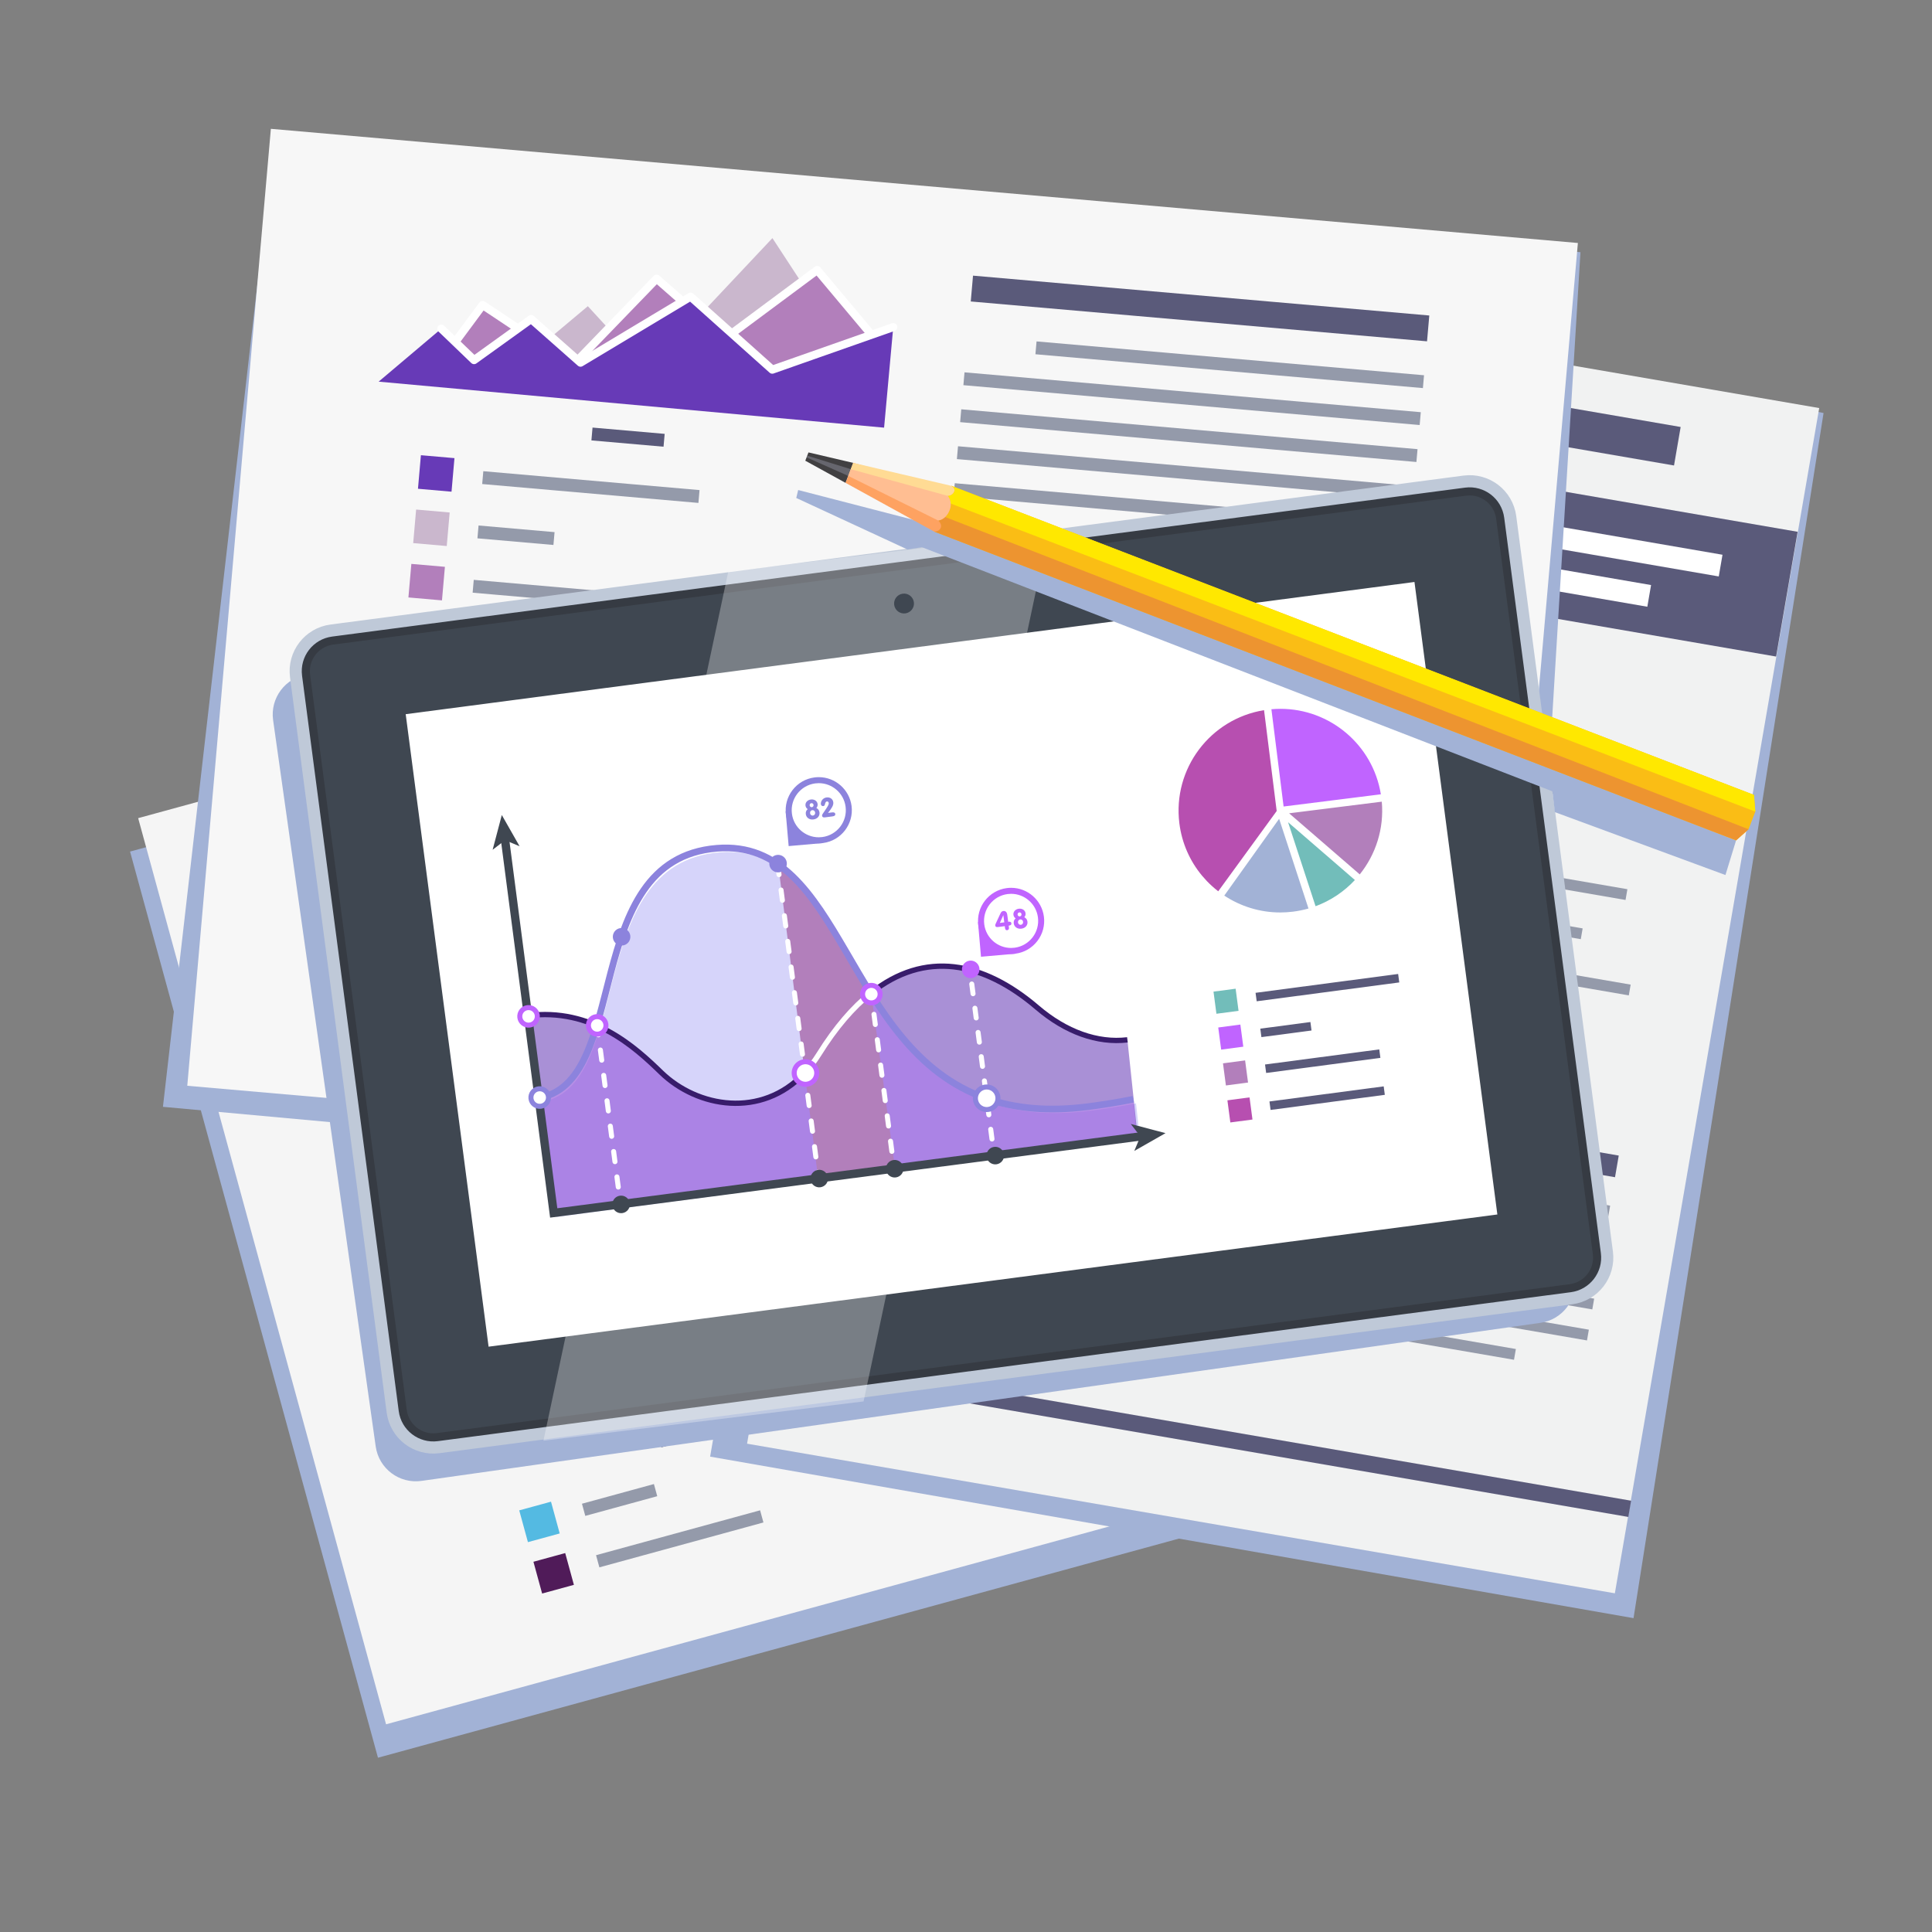 <?xml version="1.0" encoding="utf-8"?>
<!-- Generator: Adobe Illustrator 27.5.0, SVG Export Plug-In . SVG Version: 6.00 Build 0)  -->
<svg version="1.1" id="Layer_1" xmlns="http://www.w3.org/2000/svg" xmlns:xlink="http://www.w3.org/1999/xlink" x="0px" y="0px"
	 viewBox="0 0 900 900" style="enable-background:new 0 0 900 900;" xml:space="preserve">
<rect x="0" y="0" width="900" height="900" fill="#808080" stroke="none"/>
<g>
	<g>
		
			<rect x="107.689" y="309.908" transform="matrix(0.965 -0.264 0.264 0.965 -125.147 126.06)" style="fill:#A2B2D6;" width="597.452" height="437.433"/>
	</g>
	<g>
		
			<rect x="111.462" y="294.347" transform="matrix(0.965 -0.264 0.264 0.965 -120.905 126.504)" style="fill:#F5F5F5;" width="597.452" height="437.433"/>
	</g>
	<g>
		
			<rect x="385.149" y="304.896" transform="matrix(0.965 -0.264 0.264 0.965 -64.691 140.249)" style="fill:#949AAA;" width="208.567" height="11.805"/>
		
			<rect x="422.466" y="327.195" transform="matrix(0.965 -0.264 0.264 0.965 -69.029 146.639)" style="fill:#949AAA;" width="177.12" height="5.867"/>
		
			<rect x="396.038" y="347.647" transform="matrix(0.965 -0.264 0.264 0.965 -74.808 144.537)" style="fill:#949AAA;" width="208.568" height="5.868"/>
		
			<rect x="400.501" y="363.947" transform="matrix(0.965 -0.264 0.264 0.965 -78.954 146.293)" style="fill:#949AAA;" width="208.568" height="5.868"/>
		
			<rect x="404.963" y="380.247" transform="matrix(0.965 -0.264 0.264 0.965 -83.099 148.05)" style="fill:#949AAA;" width="208.567" height="5.868"/>
		
			<rect x="409.425" y="396.549" transform="matrix(0.965 -0.264 0.264 0.965 -87.243 149.804)" style="fill:#949AAA;" width="208.568" height="5.867"/>
		
			<rect x="414.116" y="413.684" transform="matrix(0.965 -0.264 0.264 0.965 -91.602 151.652)" style="fill:#949AAA;" width="208.567" height="5.869"/>
		
			<rect x="418.578" y="429.986" transform="matrix(0.965 -0.264 0.264 0.965 -95.748 153.41)" style="fill:#949AAA;" width="208.567" height="5.866"/>
		
			<rect x="423.99" y="453.36" transform="matrix(0.965 -0.264 0.264 0.965 -102.677 148.592)" style="fill:#949AAA;" width="154.982" height="5.867"/>
	</g>
	<g>
		<g>
			
				<rect x="243.546" y="700.937" transform="matrix(0.965 -0.264 0.264 0.965 -178.189 91.48)" style="fill:#54BAE2;" width="15.337" height="15.339"/>
			
				<rect x="271.144" y="695.463" transform="matrix(0.965 -0.264 0.264 0.965 -174.153 100.954)" style="fill:#949AAA;" width="34.735" height="5.867"/>
			
				<rect x="250.106" y="724.901" transform="matrix(0.965 -0.264 0.264 0.965 -184.232 94.027)" style="fill:#501b59;" width="15.336" height="15.339"/>
			
				<rect x="276.914" y="713.559" transform="matrix(0.965 -0.264 0.264 0.965 -177.937 108.988)" style="fill:#949AAA;" width="79.193" height="5.867"/>
		</g>
		
			<rect x="306.604" y="663.78" transform="matrix(0.965 -0.264 0.264 0.965 -164.569 108.966)" style="fill:#5A5A7A;" width="32.972" height="5.867"/>
		<g>
			
				<rect x="200.93" y="580.195" transform="matrix(0.965 -0.264 0.264 0.965 -159.192 76.121)" style="fill:#54BAE2;" width="5.204" height="99.942"/>
			
				<rect x="211.309" y="618.701" transform="matrix(0.965 -0.264 0.264 0.965 -163.648 79.52)" style="fill:#501b59;" width="5.207" height="59.34"/>
			
				<rect x="221.063" y="590.586" transform="matrix(0.965 -0.264 0.264 0.965 -159.12 81.503)" style="fill:#54BAE2;" width="5.208" height="84.325"/>
			
				<rect x="227.737" y="601.483" transform="matrix(0.965 -0.264 0.264 0.965 -159.971 83.331)" style="fill:#501b59;" width="5.203" height="71.832"/>
			
				<rect x="244.085" y="622.451" transform="matrix(0.965 -0.264 0.264 0.965 -161.584 87.911)" style="fill:#54BAE2;" width="5.206" height="46.848"/>
			
				<rect x="247.77" y="611.139" transform="matrix(0.964 -0.264 0.264 0.964 -160.142 88.913)" style="fill:#501b59;" width="5.207" height="56.965"/>
			
				<rect x="259.552" y="598.107" transform="matrix(0.965 -0.264 0.264 0.965 -157.391 91.61)" style="fill:#54BAE2;" width="5.205" height="66.595"/>
			
				<rect x="270.98" y="644.411" transform="matrix(0.965 -0.264 0.264 0.965 -162.799 95.406)" style="fill:#501b59;" width="5.204" height="18.056"/>
			
				<rect x="274.736" y="571.654" transform="matrix(0.965 -0.264 0.264 0.965 -152.783 95.088)" style="fill:#54BAE2;" width="5.204" height="88.489"/>
			
				<rect x="278.383" y="560.054" transform="matrix(0.965 -0.264 0.264 0.965 -150.998 95.852)" style="fill:#501b59;" width="5.205" height="98.899"/>
			
				<rect x="297.622" y="602.496" transform="matrix(0.965 -0.264 0.264 0.965 -155.25 101.533)" style="fill:#54BAE2;" width="5.205" height="52.052"/>
			
				<rect x="297.283" y="561.241" transform="matrix(0.965 -0.264 0.264 0.965 -149.637 100.616)" style="fill:#501b59;" width="5.203" height="92.654"/>
			
				<rect x="313.909" y="584.255" transform="matrix(0.965 -0.264 0.264 0.965 -151.753 105.524)" style="fill:#54BAE2;" width="5.206" height="65.587"/>
			
				<rect x="319.518" y="587.259" transform="matrix(0.965 -0.264 0.264 0.965 -151.796 107.069)" style="fill:#501b59;" width="5.205" height="61.128"/>
			
				<rect x="335.42" y="604.904" transform="matrix(0.965 -0.264 0.264 0.965 -152.931 111.41)" style="fill:#54BAE2;" width="5.208" height="39.527"/>
			
				<rect x="341.766" y="613.372" transform="matrix(0.965 -0.264 0.264 0.965 -153.535 113.127)" style="fill:#501b59;" width="5.206" height="29.507"/>
			
				<rect x="355.829" y="617.309" transform="matrix(0.965 -0.264 0.264 0.965 -153.21 116.985)" style="fill:#75CF33;" width="5.204" height="21.862"/>
			
				<rect x="354.251" y="566.851" transform="matrix(0.965 -0.264 0.264 0.965 -146.55 115.676)" style="fill:#F2274D;" width="5.205" height="71.832"/>
			
				<rect x="366.344" y="556.118" transform="matrix(0.965 -0.264 0.264 0.965 -144.228 118.597)" style="fill:#75CF33;" width="5.204" height="79.12"/>
			
				<rect x="368.067" y="530.204" transform="matrix(0.965 -0.264 0.264 0.965 -140.473 118.412)" style="fill:#F2274D;" width="5.204" height="104.104"/>
			
				<rect x="388.403" y="580.827" transform="matrix(0.965 -0.264 0.264 0.965 -146.012 124.796)" style="fill:#75CF33;" width="5.204" height="48.929"/>
			
				<rect x="394.423" y="586.898" transform="matrix(0.965 -0.264 0.264 0.965 -146.299 126.353)" style="fill:#F2274D;" width="5.206" height="41.349"/>
			
				<rect x="409.088" y="595.309" transform="matrix(0.965 -0.264 0.264 0.965 -146.424 130.347)" style="fill:#75CF33;" width="5.204" height="29.148"/>
			
				<rect x="415.769" y="606.305" transform="matrix(0.965 -0.264 0.264 0.965 -147.348 132.185)" style="fill:#F2274D;" width="5.207" height="16.555"/>
		</g>
	</g>
	<g>
		<g>
			
				<rect x="181.646" y="494.51" transform="matrix(0.965 -0.264 0.264 0.965 -125.865 67.799)" style="fill:#317AB0;" width="15.336" height="15.338"/>
			
				<rect x="208.103" y="480.574" transform="matrix(0.965 -0.264 0.264 0.965 -118.519 85.148)" style="fill:#949AAA;" width="98.842" height="5.867"/>
			
				<rect x="188.204" y="518.475" transform="matrix(0.965 -0.264 0.264 0.965 -131.944 70.371)" style="fill:#F2274D;" width="15.337" height="15.337"/>
			
				<rect x="215.8" y="513" transform="matrix(0.965 -0.264 0.264 0.965 -127.945 79.869)" style="fill:#949AAA;" width="34.739" height="5.867"/>
			
				<rect x="194.765" y="542.439" transform="matrix(0.965 -0.264 0.264 0.965 -138.06 72.969)" style="fill:#b27fbb;" width="15.336" height="15.337"/>
			
				<rect x="221.57" y="531.096" transform="matrix(0.965 -0.264 0.264 0.965 -131.729 87.904)" style="fill:#949AAA;" width="79.193" height="5.867"/>
		</g>
		
			<rect x="249.01" y="453.368" transform="matrix(0.965 -0.264 0.264 0.965 -111.051 86.286)" style="fill:#949AAA;" width="32.971" height="5.867"/>
		<g>
			<polygon style="fill:#F2274D;" points="209.033,441.641 231.501,413.751 263.486,426.736 304.16,355.395 349.334,398.219 
				211.437,444.328 			"/>
			<polygon style="fill:#b27fbb;" points="360.779,385.051 340.389,365.547 291.046,399.122 254.149,391.212 231.184,437.435 
				184.546,431.62 172.268,460.069 363.202,406.129 			"/>
			<polygon style="fill:#317AB0;" points="150.415,473.575 168.71,440.973 187.677,449.16 205.476,422.546 233.498,433.272 
				275.513,386.443 313.596,395.446 361.187,368.215 373.326,412.555 			"/>
		</g>
	</g>
	<g>
		<g>
			
				<rect x="491.226" y="633.138" transform="matrix(0.965 -0.264 0.264 0.965 -151.481 154.452)" style="fill:#6B2D6E;" width="15.337" height="15.338"/>
			
				<rect x="517.687" y="619.201" transform="matrix(0.965 -0.264 0.264 0.965 -144.134 171.804)" style="fill:#949AAA;" width="98.84" height="5.867"/>
			
				<rect x="497.786" y="657.102" transform="matrix(0.965 -0.264 0.264 0.965 -157.571 157.03)" style="fill:#F2274D;" width="15.338" height="15.338"/>
			
				<rect x="525.385" y="651.628" transform="matrix(0.965 -0.264 0.264 0.965 -153.567 166.535)" style="fill:#949AAA;" width="34.739" height="5.867"/>
		</g>
		
			<rect x="547.893" y="594.924" transform="matrix(0.965 -0.264 0.264 0.965 -137.826 170.229)" style="fill:#949AAA;" width="32.97" height="5.867"/>
		<g>
			<path style="fill:#F2274D;" d="M644.298,528.131c0.549,2.006-0.632,4.076-2.634,4.624c-2.006,0.549-4.077-0.631-4.628-2.637
				c-0.547-2.006,0.634-4.077,2.64-4.625C641.679,524.945,643.75,526.125,644.298,528.131z"/>
			<path style="fill:#F2274D;" d="M605.912,514.063c0.549,2.005-0.634,4.076-2.636,4.623c-2.003,0.549-4.078-0.63-4.628-2.635
				c-0.549-2.004,0.637-4.078,2.642-4.626C603.291,510.878,605.363,512.059,605.912,514.063z"/>
			<path style="fill:#F2274D;" d="M569.552,547.762c0.549,2.005-0.632,4.076-2.636,4.624c-2.004,0.549-4.077-0.632-4.626-2.636
				c-0.547-2.006,0.632-4.078,2.638-4.626C566.933,544.576,569.004,545.757,569.552,547.762z"/>
			<path style="fill:#F2274D;" d="M538.647,544.349c0.549,2.005-0.632,4.074-2.64,4.623c-2.002,0.549-4.075-0.631-4.624-2.636
				c-0.549-2.004,0.634-4.076,2.638-4.625C536.026,541.164,538.097,542.345,538.647,544.349z"/>
			<path style="fill:#F2274D;" d="M529.485,571.575c0.547,2.006-0.632,4.077-2.638,4.626c-2.003,0.548-4.076-0.633-4.626-2.638
				c-0.549-2.005,0.635-4.073,2.64-4.622C526.865,568.392,528.936,569.571,529.485,571.575z"/>
			<path style="fill:#F2274D;" d="M485.69,573.158c0.547,2.005-0.635,4.074-2.64,4.623c-2.003,0.549-4.074-0.63-4.623-2.636
				c-0.55-2.004,0.632-4.075,2.635-4.623C483.067,569.973,485.141,571.154,485.69,573.158z"/>
			<g>
				<path style="fill:#6B2D6E;" d="M460.75,598.883c0.549,2.005-0.632,4.075-2.638,4.623c-2.004,0.548-4.075-0.63-4.624-2.634
					c-0.549-2.006,0.632-4.077,2.636-4.625C458.13,595.698,460.202,596.878,460.75,598.883z"/>
				<path style="fill:#6B2D6E;" d="M476.084,524.777c0.55,2.006-0.633,4.076-2.639,4.625c-2.004,0.549-4.076-0.631-4.626-2.637
					c-0.547-2.003,0.634-4.076,2.638-4.625C473.464,521.591,475.536,522.773,476.084,524.777z"/>
				<path style="fill:#6B2D6E;" d="M517.327,550.186c0.549,2.005-0.63,4.073-2.632,4.621c-2.008,0.55-4.077-0.63-4.626-2.635
					c-0.549-2.004,0.63-4.076,2.638-4.626C514.711,546.998,516.777,548.18,517.327,550.186z"/>
				<path style="fill:#6B2D6E;" d="M541.286,506.678c0.551,2.006-0.632,4.075-2.634,4.624c-2.009,0.549-4.078-0.63-4.626-2.637
					c-0.549-2.004,0.63-4.074,2.64-4.624C538.669,503.492,540.738,504.674,541.286,506.678z"/>
				<path style="fill:#6B2D6E;" d="M570.041,524.961c0.549,2.007-0.635,4.078-2.642,4.627c-2.001,0.547-4.073-0.634-4.622-2.639
					c-0.548-2.003,0.634-4.076,2.634-4.624C567.418,521.777,569.491,522.958,570.041,524.961z"/>
				<path style="fill:#6B2D6E;" d="M587.475,479.174c0.55,2.005-0.634,4.076-2.635,4.624c-2.005,0.548-4.078-0.631-4.627-2.636
					c-0.55-2.005,0.634-4.077,2.639-4.625C584.853,475.99,586.925,477.169,587.475,479.174z"/>
				<path style="fill:#6B2D6E;" d="M620.53,492.542c0.549,2.005-0.636,4.077-2.637,4.625c-2.005,0.549-4.078-0.631-4.628-2.637
					c-0.547-2.004,0.636-4.076,2.641-4.625C617.907,489.357,619.979,490.539,620.53,492.542z"/>
				<path style="fill:#6B2D6E;" d="M643.536,478.94c0.549,2.004-0.632,4.076-2.638,4.624c-2.002,0.549-4.076-0.632-4.624-2.636
					c-0.551-2.005,0.634-4.078,2.638-4.626C640.916,475.754,642.987,476.935,643.536,478.94z"/>
				<g>
					<polygon style="fill:#6B2D6E;" points="457.999,600.848 455.547,600.321 471.916,523.956 513.063,549.48 537.68,506.302 
						565.865,524.397 581.795,478.653 617.427,492.734 639.107,479.182 640.439,481.31 617.683,495.534 583.304,481.948 
						567.188,528.228 538.552,509.844 513.955,552.987 473.622,527.967 					"/>
				</g>
			</g>
			<g>
				<path style="fill:#F2274D;" d="M464.593,610.152c0.55,2.004-0.629,4.075-2.633,4.624c-2.004,0.549-4.077-0.632-4.626-2.637
					c-0.549-2.004,0.632-4.076,2.638-4.626C461.975,606.966,464.044,608.148,464.593,610.152z"/>
				<g>
					<polygon style="fill:#F2274D;" points="461.174,613.309 458.996,612.065 480.632,572.89 525.251,571.397 534.462,543.865 
						564.8,548.743 601.88,512.482 640.734,528.382 639.782,530.706 602.453,515.429 565.653,551.422 536.123,546.674 
						527.042,573.844 482.12,575.348 					"/>
				</g>
			</g>
		</g>
	</g>
</g>
<g>
	<polygon style="fill:#A2B2D6;" points="840.457,190.591 425.911,125.776 406.058,240.968 405.979,241.416 405.979,241.416 
		330.802,678.555 760.962,753.797 849.486,192.397 	"/>
	<g>
		
			<rect x="317.425" y="226.562" transform="matrix(0.17 -0.986 0.986 0.17 70.656 946.991)" style="fill:#F1F2F2;" width="559.973" height="409.993"/>
		
			<rect x="600.569" y="37.24" transform="matrix(0.17 -0.986 0.986 0.17 284.315 821.98)" style="fill:#5A5A7A;" width="58.945" height="409.992"/>
		
			<rect x="647.334" y="60.174" transform="matrix(0.17 -0.986 0.986 0.17 360.964 801.868)" style="fill:#5A5A7A;" width="18.189" height="253.022"/>
		<g>
			
				<rect x="639.26" y="131.178" transform="matrix(0.17 -0.986 0.986 0.17 282.087 848.017)" style="fill:#FFFFFF;" width="10.245" height="250.796"/>
			
				<rect x="642.583" y="81.512" transform="matrix(0.17 -0.986 0.986 0.17 303.844 835.29)" style="fill:#FFFFFF;" width="10.246" height="311.573"/>
		</g>
		
			<rect x="552.786" y="463.22" transform="matrix(0.17 -0.986 0.986 0.17 -196.425 1103.256)" style="fill:#5A5A7A;" width="7.674" height="409.991"/>
		<g>
			<path style="fill:#6B2D6E;" d="M553.26,393.453l1.661,79.71c14.631-0.827,28.568-5.154,40.82-12.271L553.26,393.453z"/>
			<path style="fill:#b27fbb;" d="M556.499,386.036l44.906,71.286c18.966-12.939,33.083-32.927,38.122-56.976L556.499,386.036z"/>
			<path style="fill:#75CF33;" d="M640.665,393.746c6.464-47.65-25.054-92.293-72.119-102.154l-15.018,87.136L640.665,393.746z"/>
			<path style="fill:#F2274D;" d="M546.451,388.147l-67.516,51.887c13.488,16.301,32.643,28.049,55.127,31.925
				c4.754,0.819,9.485,1.254,14.163,1.333L546.451,388.147z"/>
			<path style="fill:#317AB0;" d="M459.159,365.861c-3.079,17.87-0.771,35.421,5.751,50.993l2.808,6.078
				c2.083,4.107,4.472,8.05,7.135,11.792l71.522-53.918l0.285-1.65l6.152-35.686l9.135-53.014
				C513.196,283.841,467.582,316.984,459.159,365.861z"/>
		</g>
		<g>
			
				<rect x="400.392" y="536.24" transform="matrix(0.17 -0.986 0.986 0.17 -158.036 905.177)" style="fill:#2E97CC;" width="115.722" height="20.303"/>
			
				<rect x="447.404" y="560.876" transform="matrix(0.17 -0.986 0.986 0.17 -159.589 952.598)" style="fill:#BCD81A;" width="76.472" height="20.301"/>
			
				<rect x="486.915" y="576.783" transform="matrix(0.17 -0.986 0.986 0.17 -151.417 994.12)" style="fill:#FFC022;" width="54.873" height="20.301"/>
			
				<rect x="524.272" y="590.228" transform="matrix(0.17 -0.986 0.986 0.17 -140.561 1033.899)" style="fill:#8A379B;" width="38.236" height="20.303"/>
			
				<rect x="543.793" y="582.405" transform="matrix(0.17 -0.986 0.986 0.17 -105.612 1059.744)" style="fill:#501b59;" width="64.797" height="20.304"/>
		</g>
		<g>
			
				<rect x="672.153" y="353.159" transform="matrix(0.17 -0.986 0.986 0.17 208.919 967.623)" style="fill:#317AB0;" width="13.294" height="13.294"/>
			
				<rect x="736.666" y="327.381" transform="matrix(0.17 -0.986 0.986 0.17 248.823 1035.811)" style="fill:#949AAA;" width="5.086" height="85.674"/>
			
				<rect x="668.495" y="374.382" transform="matrix(0.17 -0.986 0.986 0.17 185.003 981.665)" style="fill:#75CF33;" width="13.294" height="13.295"/>
			
				<rect x="705.63" y="371.668" transform="matrix(0.17 -0.986 0.986 0.17 206.803 1018.934)" style="fill:#949AAA;" width="5.086" height="30.109"/>
			
				<rect x="664.838" y="395.605" transform="matrix(0.17 -0.986 0.986 0.17 161.016 995.65)" style="fill:#b27fbb;" width="13.294" height="13.294"/>
			
				<rect x="720.959" y="376.896" transform="matrix(0.17 -0.986 0.986 0.17 195.374 1054.362)" style="fill:#949AAA;" width="5.086" height="68.642"/>
			
				<rect x="661.179" y="416.828" transform="matrix(0.17 -0.986 0.986 0.17 137.088 1009.683)" style="fill:#6B2D6E;" width="13.295" height="13.295"/>
			
				<rect x="708.706" y="405.361" transform="matrix(0.17 -0.986 0.986 0.17 165.745 1058.674)" style="fill:#949AAA;" width="5.085" height="51.196"/>
			
				<rect x="657.443" y="438.513" transform="matrix(0.17 -0.986 0.986 0.17 112.576 1023.965)" style="fill:#F2274D;" width="13.294" height="13.295"/>
			
				<rect x="718.01" y="416.058" transform="matrix(0.17 -0.986 0.986 0.17 149.886 1087.712)" style="fill:#949AAA;" width="5.086" height="77.666"/>
		</g>
		<g>
			<path style="fill:#231F20;" d="M436.123,318.489c-0.602,3.48-3.91,5.815-7.391,5.216c-3.479-0.6-5.815-3.908-5.215-7.388
				c0.6-3.48,3.91-5.815,7.39-5.215C434.385,311.702,436.721,315.009,436.123,318.489z"/>
			<path style="fill:#231F20;" d="M407.578,484.11c-0.601,3.48-3.911,5.816-7.391,5.216c-3.478-0.6-5.815-3.907-5.214-7.387
				c0.6-3.482,3.908-5.815,7.387-5.216C405.841,477.323,408.177,480.63,407.578,484.11z"/>
		</g>
		<g>
			
				<rect x="686.363" y="470.852" transform="matrix(0.17 -0.986 0.986 0.17 48.708 1123.952)" style="fill:#5A5A7A;" width="10.231" height="124.428"/>
			
				<rect x="694.596" y="502.621" transform="matrix(0.17 -0.986 0.986 0.17 31.35 1148.123)" style="fill:#949AAA;" width="5.086" height="105.666"/>
			
				<rect x="682.864" y="506.082" transform="matrix(0.17 -0.986 0.986 0.17 8.954 1147.222)" style="fill:#949AAA;" width="5.088" height="124.428"/>
			
				<rect x="680.377" y="520.519" transform="matrix(0.17 -0.986 0.986 0.17 -7.335 1156.758)" style="fill:#949AAA;" width="5.085" height="124.428"/>
			
				<rect x="677.888" y="534.955" transform="matrix(0.17 -0.986 0.986 0.17 -23.635 1166.28)" style="fill:#949AAA;" width="5.086" height="124.428"/>
			
				<rect x="675.4" y="549.391" transform="matrix(0.17 -0.986 0.986 0.17 -39.92 1175.821)" style="fill:#949AAA;" width="5.085" height="124.428"/>
			
				<rect x="657.159" y="577.097" transform="matrix(0.17 -0.986 0.986 0.17 -66.617 1167.571)" style="fill:#949AAA;" width="5.086" height="92.458"/>
		</g>
		
			<rect x="528.313" y="476.078" transform="matrix(0.17 -0.986 0.986 0.17 -42.537 930.24)" style="fill:#949AAA;" width="5.086" height="28.579"/>
		
			<rect x="504.529" y="614.08" transform="matrix(0.17 -0.986 0.986 0.17 -198.278 1021.371)" style="fill:#5A5A7A;" width="5.086" height="28.579"/>
	</g>
</g>
<g>
	<polygon style="fill:#A2B2D6;" points="127.996,61.913 75.905,515.602 708.541,573.47 736.237,117.485 	"/>
	<g>
		<g>
			
				<rect x="187.605" y="3.928" transform="matrix(0.087 -0.996 0.996 0.087 67.006 692.307)" style="fill:#F7F7F7;" width="447.573" height="611.302"/>
		</g>
		<g>
			
				<rect x="553.279" y="36.982" transform="matrix(0.087 -0.996 0.996 0.087 367.25 688.285)" style="fill:#5A5A7A;" width="12.079" height="213.402"/>
			
				<rect x="570.163" y="79.291" transform="matrix(0.087 -0.996 0.996 0.087 353.764 726.005)" style="fill:#949AAA;" width="6.003" height="181.226"/>
			
				<rect x="552.623" y="79.022" transform="matrix(0.087 -0.996 0.996 0.087 322.002 722.968)" style="fill:#949AAA;" width="6.004" height="213.402"/>
			
				<rect x="551.111" y="96.247" transform="matrix(0.087 -0.996 0.996 0.087 303.463 737.18)" style="fill:#949AAA;" width="6.003" height="213.401"/>
			
				<rect x="549.598" y="113.472" transform="matrix(0.087 -0.996 0.996 0.087 284.923 751.391)" style="fill:#949AAA;" width="6.004" height="213.402"/>
			
				<rect x="548.086" y="130.699" transform="matrix(0.087 -0.996 0.996 0.087 266.382 765.602)" style="fill:#949AAA;" width="6.003" height="213.401"/>
			
				<rect x="546.495" y="148.807" transform="matrix(0.087 -0.996 0.996 0.087 246.892 780.543)" style="fill:#949AAA;" width="6.005" height="213.401"/>
			
				<rect x="544.982" y="166.034" transform="matrix(0.087 -0.996 0.996 0.087 228.35 794.754)" style="fill:#949AAA;" width="6.003" height="213.4"/>
			
				<rect x="516.161" y="208.273" transform="matrix(0.087 -0.996 0.996 0.087 187.281 779.573)" style="fill:#949AAA;" width="6.003" height="158.575"/>
		</g>
		<g>
			<g>
				
					<rect x="181.513" y="432.84" transform="matrix(0.087 -0.996 0.996 0.087 -266.199 590.775)" style="fill:#75CF33;" width="15.692" height="15.691"/>
				
					<rect x="225.77" y="426.376" transform="matrix(0.087 -0.996 0.996 0.087 -233.69 633.177)" style="fill:#949AAA;" width="6.004" height="35.542"/>
				
					<rect x="179.286" y="458.163" transform="matrix(0.087 -0.996 0.996 0.087 -293.464 611.643)" style="fill:#F2274D;" width="15.695" height="15.691"/>
				
					<rect x="246.202" y="430.946" transform="matrix(0.087 -0.996 0.996 0.087 -242.253 678.46)" style="fill:#949AAA;" width="6.003" height="81.03"/>
			</g>
			
				<rect x="270.21" y="409.171" transform="matrix(0.087 -0.996 0.996 0.087 -175.096 660.931)" style="fill:#5A5A7A;" width="6.003" height="33.736"/>
			<g>
				
					<rect x="120.363" y="345.814" transform="matrix(0.087 -0.996 0.996 0.087 -190.653 488.819)" style="fill:#BCD81A;" width="102.257" height="5.325"/>
				
					<rect x="144.622" y="366.97" transform="matrix(0.087 -0.996 0.996 0.087 -208.545 511.605)" style="fill:#cab7cd;" width="60.715" height="5.327"/>
				
					<rect x="146.751" y="355.447" transform="matrix(0.088 -0.996 0.996 0.088 -183.485 515.886)" style="fill:#BCD81A;" width="86.28" height="5.329"/>
				
					<rect x="157.89" y="362.283" transform="matrix(0.088 -0.996 0.996 0.088 -185.959 526.854)" style="fill:#cab7cd;" width="73.498" height="5.325"/>
				
					<rect x="183.345" y="376.226" transform="matrix(0.087 -0.996 0.996 0.087 -188.266 552.245)" style="fill:#BCD81A;" width="47.933" height="5.325"/>
				
					<rect x="183.929" y="371.534" transform="matrix(0.087 -0.996 0.996 0.087 -178.325 553.735)" style="fill:#cab7cd;" width="58.285" height="5.329"/>
				
					<rect x="193.227" y="367.84" transform="matrix(0.087 -0.996 0.996 0.087 -161.627 564.603)" style="fill:#BCD81A;" width="68.138" height="5.326"/>
				
					<rect x="221.192" y="393.044" transform="matrix(0.087 -0.996 0.996 0.087 -183.899 590.675)" style="fill:#cab7cd;" width="18.473" height="5.323"/>
				
					<rect x="202.107" y="358.36" transform="matrix(0.087 -0.996 0.996 0.087 -133.877 575.914)" style="fill:#BCD81A;" width="90.54" height="5.325"/>
				
					<rect x="202.552" y="353.519" transform="matrix(0.087 -0.996 0.996 0.087 -123.82 577.192)" style="fill:#cab7cd;" width="101.192" height="5.326"/>
				
					<rect x="238.218" y="378.606" transform="matrix(0.088 -0.996 0.996 0.088 -138.197 611.628)" style="fill:#BCD81A;" width="53.258" height="5.325"/>
				
					<rect x="224.569" y="358.382" transform="matrix(0.087 -0.996 0.996 0.087 -111.494 600.367)" style="fill:#cab7cd;" width="94.802" height="5.324"/>
				
					<rect x="250.998" y="373.386" transform="matrix(0.087 -0.996 0.996 0.087 -114.928 626.647)" style="fill:#BCD81A;" width="67.107" height="5.327"/>
				
					<rect x="258.385" y="376.124" transform="matrix(0.088 -0.996 0.996 0.088 -113.04 634.16)" style="fill:#cab7cd;" width="62.546" height="5.325"/>
				
					<rect x="282.262" y="388.342" transform="matrix(0.087 -0.996 0.996 0.087 -113.453 658.175)" style="fill:#BCD81A;" width="40.444" height="5.329"/>
				
					<rect x="292.246" y="393.916" transform="matrix(0.088 -0.996 0.996 0.088 -114.705 667.892)" style="fill:#cab7cd;" width="30.192" height="5.327"/>
				
					<rect x="309.609" y="399.026" transform="matrix(0.087 -0.996 0.996 0.087 -107.414 686.115)" style="fill:#BCD81A;" width="22.369" height="5.323"/>
				
					<rect x="291.586" y="374.024" transform="matrix(0.087 -0.996 0.996 0.087 -75.642 670.795)" style="fill:#cab7cd;" width="73.497" height="5.326"/>
				
					<rect x="301.98" y="371.521" transform="matrix(0.088 -0.996 0.996 0.088 -60.334 682.486)" style="fill:#BCD81A;" width="80.954" height="5.327"/>
				
					<rect x="295.621" y="359.256" transform="matrix(0.087 -0.996 0.996 0.087 -42.163 677.81)" style="fill:#cab7cd;" width="106.517" height="5.325"/>
				
					<rect x="335.173" y="388.585" transform="matrix(0.087 -0.996 0.996 0.087 -60.997 715.92)" style="fill:#BCD81A;" width="50.063" height="5.328"/>
				
					<rect x="344.017" y="392.914" transform="matrix(0.087 -0.996 0.996 0.087 -60.841 724.735)" style="fill:#cab7cd;" width="42.308" height="5.326"/>
				
					<rect x="363.506" y="400.344" transform="matrix(0.087 -0.996 0.996 0.087 -56.113 744.762)" style="fill:#BCD81A;" width="29.824" height="5.323"/>
				
					<rect x="374.691" y="407.226" transform="matrix(0.087 -0.996 0.996 0.087 -58.701 755.694)" style="fill:#cab7cd;" width="16.938" height="5.328"/>
			</g>
		</g>
		<g>
			<g>
				
					<rect x="195.495" y="212.779" transform="matrix(0.087 -0.996 0.996 0.087 -34.227 403.885)" style="fill:#673ab7;" width="15.693" height="15.692"/>
				
					<rect x="272.421" y="176.39" transform="matrix(0.087 -0.996 0.996 0.087 25.239 481.466)" style="fill:#949AAA;" width="6.002" height="101.132"/>
				
					<rect x="193.271" y="238.104" transform="matrix(0.087 -0.996 0.996 0.087 -61.483 424.781)" style="fill:#cab7cd;" width="15.693" height="15.692"/>
				
					<rect x="237.529" y="231.639" transform="matrix(0.087 -0.996 0.996 0.087 -28.968 467.2)" style="fill:#949AAA;" width="6.004" height="35.544"/>
				
					<rect x="191.047" y="263.427" transform="matrix(0.087 -0.996 0.996 0.087 -88.737 445.677)" style="fill:#b27fbb;" width="15.693" height="15.693"/>
				
					<rect x="257.959" y="236.21" transform="matrix(0.087 -0.996 0.996 0.087 -37.535 512.475)" style="fill:#949AAA;" width="6.004" height="81.03"/>
			</g>
			
				<rect x="289.741" y="186.819" transform="matrix(0.087 -0.996 0.996 0.087 64.224 477.486)" style="fill:#5A5A7A;" width="6.003" height="33.737"/>
		</g>
		<g>
			<g>
				
					<rect x="443.249" y="455.827" transform="matrix(0.087 -0.996 0.996 0.087 -50.25 872.492)" style="fill:#6B2D6E;" width="15.693" height="15.692"/>
				
					<rect x="520.178" y="419.44" transform="matrix(0.087 -0.996 0.996 0.087 9.203 950.055)" style="fill:#949AAA;" width="6.003" height="101.128"/>
				
					<rect x="441.025" y="481.151" transform="matrix(0.087 -0.996 0.996 0.087 -77.517 893.372)" style="fill:#F2274D;" width="15.694" height="15.692"/>
				
					<rect x="485.285" y="474.688" transform="matrix(0.087 -0.996 0.996 0.087 -44.992 935.805)" style="fill:#949AAA;" width="6.003" height="35.543"/>
			</g>
			
				<rect x="526.188" y="428.874" transform="matrix(0.087 -0.996 0.996 0.087 38.858 933.904)" style="fill:#5A5A7A;" width="6.004" height="33.736"/>
			<g>
				<g>
					<g>
						<path style="fill:#FF365C;" d="M624.399,408.586c-0.113,0-0.228-0.004-0.343-0.013c-1.183-0.09-2.259-0.636-3.03-1.535
							c-0.771-0.899-1.146-2.045-1.055-3.228c0.176-2.296,2.117-4.096,4.419-4.096c0.114,0,0.228,0.004,0.343,0.013
							c2.438,0.187,4.27,2.322,4.083,4.76C628.64,406.786,626.7,408.586,624.399,408.586z"/>
						<path style="fill:#FF365C;" d="M624.39,400.389c0.097,0,0.194,0.004,0.292,0.011c2.07,0.159,3.62,1.965,3.461,4.035
							c-0.151,1.975-1.799,3.475-3.744,3.475c-0.096,0-0.193-0.004-0.291-0.011c-2.074-0.159-3.622-1.966-3.463-4.038
							C620.795,401.889,622.441,400.389,624.39,400.389 M624.39,399.039L624.39,399.039c-2.653,0-4.889,2.073-5.092,4.719
							c-0.104,1.362,0.327,2.683,1.216,3.719c0.889,1.036,2.129,1.665,3.491,1.769c0.132,0.01,0.263,0.015,0.394,0.015
							c2.652,0,4.888-2.074,5.091-4.723c0.104-1.361-0.328-2.681-1.216-3.716c-0.888-1.036-2.127-1.664-3.488-1.768
							C624.652,399.044,624.521,399.039,624.39,399.039L624.39,399.039z"/>
					</g>
				</g>
				<g>
					<g>
						<path style="fill:#FF365C;" d="M593.023,382.432c-0.113,0-0.227-0.004-0.342-0.013c-2.441-0.187-4.274-2.322-4.088-4.76
							c0.176-2.299,2.119-4.1,4.424-4.1c0.113,0,0.227,0.004,0.341,0.013c2.437,0.187,4.267,2.324,4.08,4.765
							C597.262,380.633,595.323,382.432,593.023,382.432z"/>
						<path style="fill:#FF365C;" d="M593.017,374.234c0.096,0,0.193,0.004,0.291,0.011c2.069,0.158,3.616,1.969,3.458,4.039
							c-0.151,1.973-1.797,3.472-3.741,3.472c-0.096,0-0.193-0.004-0.291-0.011c-2.07-0.158-3.625-1.964-3.466-4.035
							C589.418,375.738,591.07,374.234,593.017,374.234 M593.017,372.884L593.017,372.884c-2.655,0-4.894,2.075-5.096,4.723
							c-0.104,1.361,0.329,2.682,1.22,3.718c0.89,1.035,2.129,1.662,3.49,1.767c0.132,0.01,0.263,0.015,0.394,0.015
							c2.65,0,4.885-2.073,5.088-4.72c0.104-1.36-0.327-2.681-1.214-3.717c-0.888-1.038-2.127-1.667-3.487-1.771
							C593.278,372.889,593.147,372.884,593.017,372.884L593.017,372.884z"/>
					</g>
				</g>
				<g>
					<g>
						<path style="fill:#FF365C;" d="M547.477,401.893c-0.114,0-0.228-0.004-0.343-0.013c-1.181-0.09-2.256-0.635-3.027-1.534
							c-0.772-0.899-1.147-2.044-1.056-3.226c0.176-2.298,2.117-4.099,4.419-4.099c0.113,0,0.227,0.004,0.342,0.013
							c2.44,0.187,4.272,2.324,4.085,4.764C551.72,400.094,549.779,401.893,547.477,401.893z"/>
						<path style="fill:#FF365C;" d="M547.469,393.697c0.096,0,0.193,0.004,0.291,0.011c2.07,0.159,3.622,1.967,3.463,4.038
							c-0.151,1.972-1.801,3.472-3.747,3.472c-0.096,0-0.193-0.004-0.291-0.011c-2.07-0.159-3.621-1.965-3.462-4.035
							C543.874,395.198,545.523,393.697,547.469,393.697 M547.469,392.346L547.469,392.346c-2.653,0-4.89,2.074-5.093,4.723
							c-0.215,2.809,1.896,5.269,4.706,5.485c0.132,0.01,0.264,0.015,0.394,0.015c2.653,0,4.891-2.073,5.093-4.719
							c0.104-1.361-0.328-2.682-1.217-3.719c-0.889-1.037-2.128-1.665-3.489-1.769C547.731,392.351,547.599,392.346,547.469,392.346
							L547.469,392.346z"/>
					</g>
				</g>
				<g>
					<g>
						<path style="fill:#FF365C;" d="M519.554,388.28c-0.114,0-0.229-0.004-0.344-0.013c-1.182-0.09-2.258-0.635-3.028-1.534
							c-0.77-0.898-1.144-2.044-1.054-3.227c0.176-2.298,2.117-4.098,4.418-4.098c0.113,0,0.228,0.004,0.343,0.013
							c1.181,0.09,2.256,0.636,3.027,1.536c0.771,0.899,1.145,2.045,1.055,3.227C523.794,386.48,521.854,388.28,519.554,388.28z"/>
						<path style="fill:#FF365C;" d="M519.545,380.083c0.096,0,0.193,0.004,0.291,0.011c2.071,0.158,3.619,1.967,3.461,4.037
							c-0.151,1.975-1.797,3.473-3.744,3.473c-0.096,0-0.194-0.004-0.291-0.011c-2.072-0.159-3.62-1.963-3.461-4.035
							C515.952,381.585,517.597,380.083,519.545,380.083 M519.545,378.732L519.545,378.732c-2.652,0-4.888,2.074-5.091,4.722
							c-0.104,1.362,0.327,2.682,1.215,3.717c0.888,1.035,2.127,1.663,3.489,1.768c0.133,0.01,0.264,0.015,0.394,0.015
							c2.652,0,4.888-2.074,5.09-4.721c0.104-1.361-0.327-2.681-1.215-3.717c-0.888-1.037-2.128-1.666-3.489-1.77
							C519.807,378.737,519.675,378.732,519.545,378.732L519.545,378.732z"/>
					</g>
				</g>
				<g>
					<g>
						<path style="fill:#FF365C;" d="M501.768,410.808c-0.113,0-0.227-0.004-0.341-0.013c-2.44-0.187-4.273-2.323-4.087-4.761
							c0.176-2.296,2.118-4.095,4.422-4.095c0.113,0,0.227,0.004,0.342,0.013c2.44,0.187,4.272,2.322,4.086,4.76
							C506.013,409.008,504.071,410.808,501.768,410.808z"/>
						<path style="fill:#FF365C;" d="M501.761,402.614c0.096,0,0.193,0.004,0.291,0.011c2.07,0.158,3.622,1.964,3.464,4.034
							c-0.151,1.971-1.801,3.473-3.746,3.473c-0.096,0-0.193-0.004-0.291-0.011c-2.069-0.158-3.623-1.967-3.465-4.036
							C498.164,404.112,499.816,402.614,501.761,402.614 M501.761,401.263L501.761,401.263c-2.654,0-4.892,2.073-5.095,4.719
							c-0.104,1.36,0.329,2.681,1.219,3.717c0.89,1.036,2.129,1.665,3.489,1.769c0.132,0.01,0.263,0.015,0.394,0.015
							c2.653,0,4.89-2.073,5.093-4.721c0.104-1.361-0.328-2.681-1.218-3.717c-0.889-1.035-2.128-1.663-3.489-1.767
							C502.023,401.268,501.892,401.263,501.761,401.263L501.761,401.263z"/>
					</g>
				</g>
				<g>
					<g>
						<path style="fill:#FF365C;" d="M460.04,397.555c-0.113,0-0.227-0.004-0.342-0.013c-1.182-0.09-2.258-0.635-3.029-1.534
							c-0.771-0.898-1.146-2.044-1.056-3.227c0.176-2.297,2.117-4.097,4.419-4.097c0.114,0,0.228,0.004,0.343,0.013
							c1.18,0.09,2.255,0.635,3.028,1.535c0.773,0.9,1.149,2.046,1.059,3.227C464.287,395.755,462.344,397.555,460.04,397.555z"/>
						<path style="fill:#FF365C;" d="M460.032,389.359c0.097,0,0.194,0.004,0.292,0.011c2.067,0.158,3.625,1.966,3.466,4.036
							c-0.151,1.974-1.805,3.472-3.75,3.472c-0.096,0-0.193-0.004-0.291-0.011c-2.072-0.159-3.622-1.964-3.463-4.036
							C456.436,390.86,458.084,389.36,460.032,389.359 M460.032,388.009L460.032,388.009c-2.653,0-4.89,2.074-5.093,4.721
							c-0.104,1.362,0.328,2.682,1.217,3.718c0.889,1.036,2.128,1.663,3.49,1.768c0.132,0.01,0.263,0.015,0.394,0.015
							c2.655,0,4.894-2.073,5.096-4.72c0.104-1.361-0.329-2.681-1.221-3.718c-0.89-1.036-2.129-1.664-3.489-1.768
							C460.294,388.014,460.163,388.009,460.032,388.009L460.032,388.009z"/>
					</g>
				</g>
				<g>
					<g>
						<g>
							<g>
								<polygon style="fill:#7A3C7D;" points="425.444,397.452 467.414,329.738 497.69,367.799 535.383,335.464 555.72,361.855 
									586.003,324.306 615.053,349.784 640.337,344.262 641.16,348.03 613.977,353.967 586.48,329.856 555.648,368.084 
									534.815,341.04 497.162,373.335 467.806,336.428 428.724,399.484 								"/>
								<path style="fill:#7A3C7D;" d="M586.088,325.278l28.777,25.239l24.957-5.451l0.535,2.449l-26.191,5.72l-27.77-24.35
									l-30.736,38.108l-20.745-26.929l-37.661,32.302l-29.517-37.109l-39.231,63.297l-2.132-1.32l41.108-66.324l30.115,37.858
									l37.685-32.328l20.426,26.506L586.088,325.278 M585.92,323.335l-0.884,1.095l-29.304,36.335l-19.38-25.149l-0.869-1.128
									l-1.08,0.927l-36.621,31.415l-29.242-36.762l-1.194-1.501l-1.011,1.631l-41.109,66.324l-0.712,1.148l1.148,0.711l2.132,1.32
									l1.148,0.711l0.711-1.148l38.22-61.666l28.323,35.608l0.872,1.097l1.064-0.912l36.58-31.376l19.876,25.801l1.046,1.357
									l1.076-1.333l29.853-37.013l26.711,23.422l0.513,0.449l0.666-0.146l26.191-5.72l1.319-0.288l-0.288-1.319l-0.535-2.449
									l-0.288-1.32l-1.32,0.288l-24.291,5.306l-28.264-24.789L585.92,323.335L585.92,323.335z"/>
							</g>
						</g>
					</g>
				</g>
				<g>
					<g>
						<g>
							<path style="fill:#FF365C;" d="M427.747,425.255c-0.114,0-0.228-0.004-0.343-0.013c-1.181-0.09-2.256-0.635-3.026-1.535
								c-0.77-0.899-1.144-2.045-1.053-3.228c0.176-2.297,2.115-4.097,4.415-4.097c0.113,0,0.228,0.004,0.343,0.013
								c1.181,0.091,2.256,0.636,3.027,1.535c0.771,0.899,1.146,2.045,1.055,3.226C431.988,423.455,430.047,425.255,427.747,425.255
								z"/>
							<path style="fill:#FF365C;" d="M427.739,417.058c0.096,0,0.193,0.004,0.291,0.011c2.07,0.159,3.619,1.966,3.461,4.035
								c-0.151,1.975-1.799,3.476-3.744,3.476c-0.096,0-0.193-0.004-0.291-0.011c-2.071-0.159-3.617-1.965-3.458-4.038
								C424.148,418.559,425.792,417.058,427.739,417.058 M427.739,415.708L427.739,415.708c-2.651,0-4.885,2.073-5.088,4.72
								c-0.215,2.811,1.894,5.272,4.701,5.488c0.132,0.01,0.264,0.015,0.394,0.015c2.652,0,4.888-2.074,5.091-4.723
								c0.104-1.361-0.328-2.68-1.216-3.717c-0.889-1.036-2.128-1.664-3.488-1.769C428,415.713,427.869,415.708,427.739,415.708
								L427.739,415.708z"/>
						</g>
					</g>
					<g>
						<g>
							<g>
								<path style="fill:#FF365C;" d="M427.165,423.598c-0.181-0.013-0.348-0.097-0.466-0.234l-1.631-1.903
									c-0.24-0.28-0.211-0.702,0.066-0.946l33.538-29.566c0.125-0.11,0.285-0.169,0.447-0.169c0.069,0,0.139,0.011,0.206,0.032
									l42.029,13.47l17.639-22.429c0.132-0.168,0.33-0.258,0.531-0.258c0.11,0,0.222,0.027,0.325,0.083l26.6,14.635l46.778-21.49
									c0.09-0.042,0.186-0.061,0.282-0.061c0.163,0,0.325,0.06,0.451,0.173l31.192,28.035c0.277,0.25,0.3,0.676,0.052,0.953
									l-1.673,1.867c-0.12,0.133-0.288,0.214-0.466,0.224c-0.012,0-0.024,0.001-0.037,0.001c-0.166,0-0.327-0.061-0.451-0.173
									l-29.641-26.64l-46.331,21.286c-0.089,0.041-0.186,0.061-0.282,0.061c-0.112,0-0.224-0.028-0.326-0.083l-25.683-14.128
									l-17.33,22.051c-0.13,0.166-0.327,0.258-0.531,0.258c-0.069,0-0.138-0.01-0.206-0.032l-42.399-13.59l-32.19,28.407
									c-0.124,0.109-0.283,0.169-0.447,0.169C427.197,423.6,427.181,423.599,427.165,423.598z"/>
								<path style="fill:#FF365C;" d="M593.51,375.437l31.192,28.035l-1.673,1.866l-29.971-26.936l-46.734,21.472l-26.186-14.404
									l-17.684,22.501l-42.765-13.708l-32.478,28.66l-1.631-1.903l33.538-29.566l42.475,13.613l17.928-22.798l26.899,14.8
									L593.51,375.437 M593.51,374.087c-0.191,0-0.383,0.041-0.564,0.123l-46.469,21.348l-26.303-14.471
									c-0.205-0.113-0.429-0.167-0.65-0.167c-0.403,0-0.798,0.18-1.062,0.516l-17.348,22.06l-41.582-13.327
									c-0.135-0.043-0.274-0.065-0.412-0.065c-0.324,0-0.643,0.117-0.893,0.337l-33.538,29.566
									c-0.554,0.489-0.613,1.331-0.133,1.892l1.631,1.903c0.235,0.275,0.571,0.443,0.932,0.469
									c0.031,0.002,0.063,0.003,0.094,0.003c0.328,0,0.646-0.119,0.894-0.338l31.903-28.152l42.034,13.473
									c0.136,0.043,0.275,0.064,0.412,0.064c0.407,0,0.801-0.184,1.062-0.516l16.975-21.6l25.181,13.852
									c0.202,0.111,0.426,0.167,0.651,0.167c0.192,0,0.385-0.041,0.564-0.123L592.815,380l29.311,26.343
									c0.249,0.223,0.57,0.346,0.903,0.346c0.024,0,0.048-0.001,0.073-0.002c0.358-0.019,0.694-0.18,0.933-0.447l1.673-1.866
									c0.497-0.555,0.452-1.408-0.103-1.906l-31.192-28.035C594.159,374.205,593.836,374.087,593.51,374.087L593.51,374.087z"/>
							</g>
						</g>
					</g>
				</g>
			</g>
		</g>
	</g>
</g>
<g>
	<polygon style="fill:#cab7cd;" points="244.046,167.611 273.841,142.633 301.566,172.846 359.825,110.919 402.489,176.174 
		245.336,171.633 	"/>
	<polygon style="fill:#b27fbb;" points="410.34,161.138 380.691,125.782 337.741,157.699 305.871,129.802 266.911,170.097 
		224.826,142.076 202.158,172.675 404.495,188.909 	"/>
	
		<polyline style="fill:none;stroke:#FFFFFF;stroke-width:3.773;stroke-linecap:round;stroke-linejoin:round;stroke-miterlimit:10;" points="
		410.34,161.138 380.691,125.782 337.741,157.699 305.871,129.802 266.911,170.097 224.826,142.076 202.158,172.675 	"/>
	<polygon style="fill:#673ab7;" points="176.383,177.786 205.593,153.102 220.837,167.747 247.43,148.624 270.436,168.943 
		321.7,138.186 359.764,172.201 416.109,152.378 411.845,199.216 	"/>
</g>
<polyline style="fill:none;stroke:#FFFFFF;stroke-width:3.773;stroke-linecap:round;stroke-linejoin:round;stroke-miterlimit:10;" points="
	205.593,153.102 220.837,167.747 247.43,148.624 270.436,168.943 321.7,138.186 359.764,172.201 416.109,152.378 "/>
<path style="fill:#F7F7F7;stroke:#7A3C7D;stroke-width:2.829;stroke-miterlimit:10;" d="M431.756,397.631
	c-0.159,2.072-1.966,3.621-4.038,3.463c-2.07-0.158-3.627-1.966-3.469-4.037c0.159-2.07,1.973-3.619,4.043-3.461
	C430.364,393.754,431.915,395.561,431.756,397.631z"/>
<path style="fill:#F7F7F7;stroke:#7A3C7D;stroke-width:2.829;stroke-miterlimit:10;" d="M471.126,333.085
	c-0.159,2.072-1.969,3.622-4.042,3.463c-2.066-0.158-3.622-1.966-3.463-4.038c0.158-2.069,1.972-3.621,4.038-3.463
	C469.731,329.206,471.284,331.016,471.126,333.085z"/>
<path style="fill:#F7F7F7;stroke:#7A3C7D;stroke-width:2.829;stroke-miterlimit:10;" d="M501.365,370.865
	c-0.159,2.073-1.961,3.62-4.031,3.462c-2.071-0.159-3.621-1.963-3.462-4.036c0.158-2.07,1.965-3.622,4.036-3.463
	C499.978,366.987,501.524,368.796,501.365,370.865z"/>
<path style="fill:#F7F7F7;stroke:#7A3C7D;stroke-width:2.829;stroke-miterlimit:10;" d="M538.553,338.005
	c-0.159,2.074-1.971,3.623-4.038,3.465c-2.075-0.159-3.626-1.965-3.467-4.039c0.158-2.069,1.966-3.619,4.041-3.46
	C537.156,334.128,538.711,335.936,538.553,338.005z"/>
<path style="fill:#F7F7F7;stroke:#7A3C7D;stroke-width:2.829;stroke-miterlimit:10;" d="M559.443,364.883
	c-0.159,2.071-1.973,3.62-4.041,3.462c-2.067-0.158-3.617-1.965-3.458-4.036c0.159-2.07,1.965-3.622,4.033-3.464
	C558.045,361.003,559.602,362.813,559.443,364.883z"/>
<path style="fill:#F7F7F7;stroke:#7A3C7D;stroke-width:2.829;stroke-miterlimit:10;" d="M591.253,327.679
	c-0.159,2.072-1.965,3.621-4.034,3.462c-2.074-0.159-3.622-1.964-3.464-4.036c0.159-2.07,1.964-3.622,4.038-3.463
	C589.862,323.8,591.411,325.609,591.253,327.679z"/>
<path style="fill:#F7F7F7;stroke:#7A3C7D;stroke-width:2.829;stroke-miterlimit:10;" d="M617.849,351.379
	c-0.159,2.07-1.965,3.621-4.032,3.463c-2.075-0.159-3.631-1.968-3.473-4.038c0.159-2.07,1.972-3.621,4.047-3.463
	C616.458,347.501,618.007,349.309,617.849,351.379z"/>
<path style="fill:#F7F7F7;stroke:#7A3C7D;stroke-width:2.829;stroke-miterlimit:10;" d="M644.073,346.327
	c-0.159,2.069-1.969,3.622-4.039,3.463c-2.067-0.158-3.62-1.968-3.462-4.038c0.158-2.069,1.969-3.622,4.036-3.463
	C642.678,342.448,644.232,344.258,644.073,346.327z"/>
<g>
	<g>
		<path style="fill:#A2B2D6;" d="M733.617,594.909l-47.79-338.327c-1.458-10.319-11.005-17.502-21.326-16.044l-521.228,73.628
			c-10.319,1.458-17.502,11.005-16.046,21.323l47.791,338.327c1.457,10.317,11.005,17.501,21.325,16.044l521.229-73.628
			C727.891,614.773,735.076,605.227,733.617,594.909z"/>
		<g>
			<g>
				<g>
					<path style="fill:#3F4751;" d="M748.554,583.359c1.373,10.447-5.983,20.03-16.433,21.404l-527.772,69.382
						c-10.45,1.372-20.033-5.983-21.407-16.432l-45.034-342.574c-1.372-10.448,5.984-20.031,16.434-21.405l527.771-69.381
						c10.45-1.373,20.033,5.983,21.407,16.431L748.554,583.359z"/>
					<g style="opacity:0.3;">
						<path style="fill:#231F20;" d="M684.623,230.79c6.227,0,11.536,4.666,12.35,10.854l45.035,342.575
							c0.434,3.304-0.444,6.58-2.474,9.223c-2.03,2.644-4.968,4.339-8.273,4.774l-527.771,69.382
							c-0.547,0.072-1.102,0.108-1.651,0.108c-6.227,0-11.537-4.667-12.351-10.855l-45.035-342.574
							c-0.896-6.822,3.926-13.102,10.749-13.999l527.77-69.38C683.521,230.826,684.077,230.79,684.623,230.79 M684.623,226.074
							c-0.752,0-1.514,0.05-2.266,0.149l-527.771,69.38c-9.4,1.236-16.044,9.889-14.809,19.289l45.035,342.575
							c1.122,8.526,8.441,14.956,17.027,14.956c0.751,0,1.514-0.05,2.265-0.148l527.772-69.382
							c4.554-0.599,8.603-2.935,11.399-6.578c2.797-3.643,4.007-8.157,3.409-12.709l-45.035-342.576
							C700.527,232.503,693.208,226.074,684.623,226.074L684.623,226.074z"/>
					</g>
					<path style="fill:none;stroke:#BFC9D8;stroke-width:5.659;stroke-miterlimit:10;" d="M748.554,583.359
						c1.373,10.447-5.983,20.03-16.433,21.404l-527.772,69.382c-10.45,1.372-20.033-5.983-21.407-16.432l-45.034-342.574
						c-1.372-10.448,5.984-20.031,16.434-21.405l527.771-69.381c10.45-1.373,20.033,5.983,21.407,16.431L748.554,583.359z"/>
				</g>
			</g>
			<g>
				<g style="opacity:0.3;">
					<polygon style="fill:#FFFFFF;" points="402.287,652.841 253.152,671.14 339.238,266.369 488.374,248.07 					"/>
				</g>
			</g>
			<path style="fill:#3F4751;" d="M425.721,280.546c0.333,2.534-1.45,4.859-3.985,5.192c-2.533,0.332-4.859-1.452-5.191-3.986
				c-0.333-2.534,1.451-4.859,3.984-5.191C423.064,276.228,425.387,278.013,425.721,280.546z"/>
			<g>
				<g>
					
						<rect x="206.319" y="300.321" transform="matrix(0.992 -0.13 0.13 0.992 -54.72 61.593)" style="fill:#FFFFFF;" width="473.714" height="297.019"/>
				</g>
			</g>
		</g>
		<g>
			<g>
				<g>
					<path style="fill:#72BDBA;" d="M612.837,423.561c-0.212,0-0.423-0.047-0.617-0.142c-0.345-0.167-0.608-0.468-0.728-0.833
						l-12.805-39.131c-0.198-0.604,0.032-1.266,0.561-1.618c0.239-0.158,0.512-0.236,0.783-0.236c0.332,0,0.662,0.116,0.926,0.345
						l31.128,26.929c0.29,0.251,0.466,0.61,0.487,0.993c0.021,0.384-0.115,0.759-0.377,1.04c-5.21,5.602-11.736,9.947-18.872,12.566
						C613.167,423.533,613.002,423.561,612.837,423.561z"/>
					<path style="fill:#FFFFFF;" d="M600.033,383.016l31.129,26.93c-4.986,5.359-11.221,9.594-18.324,12.201L600.033,383.016
						 M600.032,380.186c-0.544,0-1.089,0.156-1.566,0.474c-1.059,0.704-1.518,2.028-1.122,3.236l12.805,39.131
						c0.239,0.73,0.764,1.331,1.455,1.666c0.389,0.188,0.811,0.283,1.234,0.283c0.329,0,0.659-0.058,0.975-0.173
						c7.343-2.695,14.058-7.167,19.421-12.931c0.523-0.563,0.795-1.313,0.754-2.08c-0.041-0.767-0.393-1.484-0.974-1.987
						l-31.129-26.929C601.356,380.419,600.695,380.186,600.032,380.186L600.032,380.186z"/>
				</g>
			</g>
			<g>
				<g>
					<path style="fill:#b27fbb;" d="M633.421,408.745c-0.338,0-0.667-0.121-0.926-0.345l-32.902-28.467
						c-0.422-0.366-0.59-0.945-0.428-1.48c0.162-0.535,0.624-0.924,1.178-0.994l43.169-5.415c0.059-0.007,0.118-0.011,0.176-0.011
						c0.321,0,0.635,0.109,0.888,0.313c0.299,0.241,0.487,0.593,0.521,0.975c1.125,12.607-2.63,24.999-10.574,34.894
						c-0.24,0.299-0.592,0.488-0.975,0.523C633.507,408.743,633.464,408.745,633.421,408.745z"/>
					<path style="fill:#FFFFFF;" d="M643.689,373.448c1.128,12.638-2.846,24.637-10.268,33.882l-32.902-28.467L643.689,373.448
						 M643.689,370.619c-0.117,0-0.235,0.007-0.352,0.022l-43.169,5.416c-1.109,0.139-2.032,0.918-2.356,1.987
						c-0.324,1.069,0.012,2.229,0.857,2.96l32.902,28.467c0.516,0.447,1.174,0.69,1.851,0.69c0.085,0,0.17-0.004,0.256-0.012
						c0.765-0.069,1.469-0.447,1.951-1.046c8.174-10.181,12.037-22.932,10.88-35.905c-0.068-0.765-0.445-1.47-1.042-1.952
						C644.959,370.838,644.332,370.619,643.689,370.619L643.689,370.619z"/>
				</g>
			</g>
			<g>
				<g>
					<path style="fill:#c064ff;" d="M597.95,377.115c-0.313,0-0.619-0.103-0.868-0.297c-0.296-0.23-0.489-0.569-0.536-0.941
						l-5.68-45.309c-0.048-0.381,0.061-0.765,0.302-1.064c0.241-0.299,0.593-0.487,0.976-0.521c1.449-0.129,2.919-0.195,4.368-0.195
						c24.051,0,44.298,17.244,48.143,41.003c0.062,0.379-0.034,0.767-0.264,1.074c-0.23,0.307-0.575,0.508-0.956,0.556
						l-45.309,5.684C598.067,377.111,598.008,377.115,597.95,377.115z"/>
					<path style="fill:#FFFFFF;" d="M596.513,330.202c22.997,0,43.007,16.71,46.746,39.814L597.95,375.7l-5.68-45.309
						C593.693,330.264,595.108,330.202,596.513,330.202 M596.513,327.372c-1.491,0-3.003,0.067-4.494,0.201
						c-0.765,0.068-1.469,0.445-1.951,1.042c-0.482,0.598-0.7,1.366-0.605,2.128l5.68,45.309c0.093,0.745,0.479,1.422,1.071,1.882
						c0.499,0.388,1.111,0.595,1.736,0.595c0.117,0,0.235-0.007,0.352-0.022l45.309-5.684c0.762-0.095,1.452-0.497,1.913-1.111
						c0.46-0.615,0.651-1.39,0.528-2.148c-1.909-11.796-7.987-22.549-17.116-30.278
						C619.863,331.603,608.348,327.372,596.513,327.372L596.513,327.372z"/>
				</g>
			</g>
			<g>
				<g>
					<path style="fill:#A2B2D6;" d="M596.39,426.476c-9.564,0-18.849-2.798-26.853-8.091c-0.32-0.212-0.541-0.545-0.611-0.922
						c-0.07-0.378,0.017-0.768,0.24-1.08l25.552-35.787c0.268-0.375,0.699-0.592,1.151-0.592c0.071,0,0.143,0.005,0.214,0.016
						c0.528,0.081,0.965,0.451,1.131,0.958l13.679,41.8c0.12,0.365,0.085,0.764-0.095,1.103c-0.18,0.34-0.491,0.591-0.86,0.697
						c-2.409,0.689-4.902,1.199-7.41,1.514C600.492,426.347,598.427,426.476,596.39,426.476L596.39,426.476z"/>
					<path style="fill:#FFFFFF;" d="M595.869,381.418l13.679,41.8c-2.325,0.666-4.727,1.16-7.197,1.47
						c-2.004,0.251-3.993,0.374-5.961,0.374c-9.517,0-18.522-2.863-26.073-7.857L595.869,381.418 M595.869,378.588
						c-0.905,0-1.766,0.435-2.302,1.185l-25.553,35.787c-0.446,0.625-0.619,1.405-0.479,2.16c0.14,0.755,0.581,1.421,1.221,1.845
						c8.236,5.447,17.792,8.326,27.634,8.326c2.096,0,4.22-0.133,6.314-0.396c2.578-0.323,5.144-0.848,7.624-1.557
						c0.739-0.212,1.36-0.715,1.721-1.394c0.36-0.679,0.429-1.476,0.19-2.206l-13.679-41.8c-0.332-1.014-1.206-1.755-2.261-1.917
						C596.154,378.599,596.011,378.588,595.869,378.588L595.869,378.588z"/>
				</g>
			</g>
			<g>
				<g>
					<path style="fill:#B74FB0;" d="M567.502,416.611c-0.311,0-0.615-0.102-0.864-0.294c-1.946-1.5-3.782-3.147-5.457-4.895
						l-2.334-2.619c-5.955-7.181-9.698-15.845-10.857-25.093c-3.287-26.217,14.558-50.062,40.624-54.285
						c0.075-0.012,0.151-0.018,0.226-0.018c0.304,0,0.602,0.098,0.848,0.282c0.307,0.23,0.508,0.575,0.556,0.957l5.89,46.981
						c0.044,0.357-0.048,0.718-0.26,1.009l-27.229,37.394c-0.225,0.309-0.565,0.513-0.943,0.567
						C567.636,416.606,567.569,416.611,567.502,416.611z"/>
					<path style="fill:#FFFFFF;" d="M588.841,330.821l3.456,27.567l2.326,18.555l0.108,0.858l-27.229,37.394
						c-1.88-1.45-3.655-3.038-5.299-4.753l-2.299-2.581c-5.565-6.712-9.345-15.037-10.51-24.328
						C546.208,358.119,563.762,334.885,588.841,330.821 M588.841,327.992c-0.151,0-0.302,0.012-0.453,0.037
						c-12.877,2.086-24.289,8.992-32.133,19.444c-7.865,10.479-11.298,23.411-9.668,36.414c1.193,9.516,5.045,18.431,11.139,25.782
						c0.021,0.026,0.043,0.051,0.065,0.076l2.299,2.581c0.023,0.026,0.046,0.051,0.07,0.076c1.723,1.799,3.612,3.493,5.614,5.037
						c0.498,0.384,1.106,0.589,1.728,0.589c0.133,0,0.267-0.01,0.401-0.029c0.756-0.108,1.436-0.518,1.886-1.135l27.229-37.394
						c0.424-0.582,0.61-1.303,0.52-2.017l-0.108-0.858l-2.326-18.556l-3.456-27.567c-0.096-0.762-0.497-1.452-1.112-1.913
						C590.044,328.188,589.448,327.992,588.841,327.992L588.841,327.992z"/>
				</g>
			</g>
		</g>
		<g>
			<g>
				<g>
					<g>
						
							<rect x="564.043" y="459.325" transform="matrix(0.991 -0.131 0.131 0.991 -56.258 78.966)" style="fill:#72BDBA;" width="14.172" height="14.173"/>
						<path style="fill:#FFFFFF;" d="M575.602,460.574l1.364,10.31l-10.309,1.364l-1.364-10.31L575.602,460.574 M578.847,456.339
							l-3.74,0.495l-10.309,1.364l-3.74,0.495l0.495,3.74l1.364,10.31l0.495,3.74l3.74-0.495l10.309-1.364l3.74-0.495l-0.495-3.74
							l-1.364-10.31L578.847,456.339L578.847,456.339z"/>
					</g>
				</g>
				
					<rect x="585.157" y="458.133" transform="matrix(0.991 -0.131 0.131 0.991 -55.016 85.139)" style="fill:#5A5A7A;" width="67.023" height="3.978"/>
				<g>
					<g>
						
							<rect x="566.253" y="476.029" transform="matrix(0.991 -0.131 0.131 0.991 -58.402 79.357)" style="fill:#c064ff;" width="14.171" height="14.173"/>
						<path style="fill:#FFFFFF;" d="M577.811,477.278l1.364,10.31l-10.309,1.364l-1.364-10.31L577.811,477.278 M581.057,473.043
							l-3.74,0.495l-10.309,1.364l-3.74,0.495l0.495,3.74l1.364,10.31l0.495,3.74l3.74-0.495l10.309-1.364l3.74-0.495l-0.495-3.74
							l-1.364-10.31L581.057,473.043L581.057,473.043z"/>
					</g>
				</g>
				
					<rect x="587.555" y="477.685" transform="matrix(0.991 -0.131 0.131 0.991 -57.748 82.771)" style="fill:#5A5A7A;" width="23.556" height="3.979"/>
				<g>
					<g>
						
							<rect x="568.463" y="492.73" transform="matrix(0.991 -0.131 0.131 0.991 -60.604 79.838)" style="fill:#b27fbb;" width="14.171" height="14.173"/>
						<path style="fill:#FFFFFF;" d="M580.021,493.979l1.364,10.311l-10.309,1.364l-1.364-10.31L580.021,493.979 M583.266,489.744
							l-3.74,0.495l-10.309,1.364l-3.74,0.495l0.495,3.74l1.364,10.31l0.495,3.74l3.74-0.495l10.309-1.364l3.74-0.495l-0.495-3.74
							l-1.364-10.31L583.266,489.744L583.266,489.744z"/>
					</g>
				</g>
				
					<rect x="589.634" y="492.41" transform="matrix(0.991 -0.131 0.131 0.991 -59.531 85.148)" style="fill:#5A5A7A;" width="53.701" height="3.979"/>
				<g>
					<g>
						
							<rect x="570.527" y="509.956" transform="matrix(0.991 -0.131 0.131 0.991 -62.845 80.255)" style="fill:#B74FB0;" width="14.171" height="14.173"/>
						<path style="fill:#FFFFFF;" d="M582.085,511.205l1.364,10.31l-10.309,1.364l-1.364-10.31L582.085,511.205 M585.331,506.97
							l-3.74,0.495l-10.309,1.364l-3.74,0.495l0.495,3.74l1.364,10.311l0.495,3.74l3.74-0.495l10.309-1.364l3.74-0.495l-0.495-3.74
							l-1.364-10.31L585.331,506.97L585.331,506.97z"/>
					</g>
				</g>
				
					<rect x="591.698" y="509.636" transform="matrix(0.991 -0.131 0.131 0.991 -61.774 85.569)" style="fill:#5A5A7A;" width="53.701" height="3.979"/>
			</g>
		</g>
		<g>
			<path style="opacity:0.6;fill:#BAB7F7;" d="M251.146,513.508c44.965-5.865,19.35-111.22,84.066-116.457
				c70.464-5.702,56.677,135.519,173.154,120.327c7.363-0.96,14.297-2.108,20.828-3.417l1.851,16.649l-271.847,36.315
				L251.146,513.508z"/>
			<path style="opacity:0.5;fill:#5522af;" d="M245.657,473.158c30.124-3.929,50.138,14.618,62.369,26.471
				c18.884,18.301,54.032,22.658,73.506-8.599c31.179-50.043,68.053-50.404,101.653-21.663
				c13.288,11.366,28.048,16.678,42.003,15.029l4.745,44.823l-271.993,35.819L245.657,473.158z"/>
			<path style="opacity:0.4;fill:#CE8FFF;" d="M527.936,512.074c-6.53,1.309-13.465,2.457-20.828,3.417
				c-55.984,7.302-81.873-21.531-101.489-52.816c-8.287,6.612-16.362,15.957-24.087,28.355
				c-19.474,31.257-54.622,26.899-73.506,8.599c-7.178-6.956-17.042-16.214-30.052-21.885c-5.231,17.389-12.17,31.269-27.195,33.727
				l7.161,53.566l271.734-35.56L527.936,512.074z"/>
			<path style="fill:#b27fbb;" d="M416.896,543.971l-11.009-80.869c-14.708-23.371-25.852-48.196-43.379-60.406l18.587,146.02
				L416.896,543.971z"/>
			<g>
				<g>
					<g>
						
							<line style="fill:none;stroke:#FFFFFF;stroke-width:2.337;stroke-linecap:round;stroke-miterlimit:10;" x1="405.908" y1="463.11" x2="406.211" y2="465.427"/>
						
							<line style="fill:none;stroke:#FFFFFF;stroke-width:2.337;stroke-linecap:round;stroke-miterlimit:10;stroke-dasharray:4.768,7.152;" x1="407.136" y1="472.519" x2="415.924" y2="539.894"/>
						
							<line style="fill:none;stroke:#FFFFFF;stroke-width:2.337;stroke-linecap:round;stroke-miterlimit:10;" x1="416.386" y1="543.44" x2="416.689" y2="545.757"/>
					</g>
				</g>
			</g>
			<g>
				<g>
					<g>
						
							<line style="fill:none;stroke:#FFFFFF;stroke-width:2.337;stroke-linecap:round;stroke-miterlimit:10;" x1="451.503" y1="449.307" x2="451.805" y2="451.624"/>
						
							<line style="fill:none;stroke:#FFFFFF;stroke-width:2.337;stroke-linecap:round;stroke-miterlimit:10;stroke-dasharray:4.551,6.826;" x1="452.688" y1="458.393" x2="462.547" y2="533.977"/>
						
							<line style="fill:none;stroke:#FFFFFF;stroke-width:2.337;stroke-linecap:round;stroke-miterlimit:10;" x1="462.988" y1="537.362" x2="463.291" y2="539.679"/>
					</g>
				</g>
			</g>
			<g>
				<g>
					<g>
						
							<line style="fill:none;stroke:#FFFFFF;stroke-width:2.337;stroke-linecap:round;stroke-miterlimit:10;" x1="362.602" y1="405.125" x2="362.904" y2="407.442"/>
						
							<line style="fill:none;stroke:#FFFFFF;stroke-width:2.337;stroke-linecap:round;stroke-miterlimit:10;stroke-dasharray:4.822,7.232;" x1="363.84" y1="414.613" x2="380.522" y2="542.507"/>
						
							<line style="fill:none;stroke:#FFFFFF;stroke-width:2.337;stroke-linecap:round;stroke-miterlimit:10;" x1="380.99" y1="546.093" x2="381.292" y2="548.41"/>
					</g>
				</g>
			</g>
			<g>
				<g>
					<g>
						
							<line style="fill:none;stroke:#FFFFFF;stroke-width:2.337;stroke-linecap:round;stroke-miterlimit:10;" x1="278.461" y1="479.733" x2="278.763" y2="482.05"/>
						
							<line style="fill:none;stroke:#FFFFFF;stroke-width:2.337;stroke-linecap:round;stroke-miterlimit:10;stroke-dasharray:4.768,7.152;" x1="279.688" y1="489.142" x2="288.476" y2="556.517"/>
						
							<line style="fill:none;stroke:#FFFFFF;stroke-width:2.337;stroke-linecap:round;stroke-miterlimit:10;" x1="288.939" y1="560.063" x2="289.241" y2="562.38"/>
					</g>
				</g>
			</g>
			<path style="fill:none;stroke:#8C83DD;stroke-width:3.116;stroke-miterlimit:10;" d="M459.672,511.79
				c12.979,4.504,28.483,6.173,47.436,3.701c7.363-0.96,14.297-2.108,20.828-3.417"/>
			<path style="fill:none;stroke:#8C83DD;stroke-width:3.116;stroke-miterlimit:10;" d="M249.889,511.621
				c44.966-5.865,19.35-111.22,84.066-116.457c58.999-4.775,58.933,93.45,125.718,116.625"/>
			<path style="fill:none;stroke:#381c6b;stroke-width:2.472;stroke-miterlimit:10;" d="M405.69,462.614
				c25.143-20.01,52.244-14.846,77.495,6.753c13.288,11.366,28.048,16.678,42.003,15.029"/>
			<path style="fill:none;stroke:#FFFFFF;stroke-width:2.472;stroke-miterlimit:10;" d="M374.71,499.943
				c2.43-2.573,4.717-5.535,6.822-8.913c7.747-12.434,15.845-21.801,24.158-28.416"/>
			<path style="fill:none;stroke:#381c6b;stroke-width:2.472;stroke-miterlimit:10;" d="M245.657,473.158
				c30.124-3.929,50.138,14.618,62.369,26.471c16.843,16.323,46.625,21.554,66.684,0.314"/>
			<g>
				<g>
					<g>
						<polyline style="fill:none;stroke:#3F4751;stroke-width:3.895;stroke-miterlimit:10;" points="235.185,390.576 
							257.941,565.037 532.039,529.287 						"/>
						<g>
							<polygon style="fill:#3F4751;" points="233.762,379.669 229.486,395.858 235.291,391.391 242.045,394.22 							"/>
						</g>
						<g>
							<polygon style="fill:#3F4751;" points="542.946,527.864 528.395,536.149 531.223,529.393 526.757,523.59 							"/>
						</g>
					</g>
				</g>
			</g>
			<path style="fill:#FFFFFF;stroke:#c064ff;stroke-width:2.337;stroke-miterlimit:10;" d="M274.136,478.202
				c-0.292-2.24,1.287-4.293,3.527-4.585c2.24-0.292,4.293,1.287,4.585,3.527c0.292,2.24-1.287,4.293-3.527,4.585
				C276.481,482.021,274.428,480.442,274.136,478.202z"/>
			<path style="fill:#FFFFFF;stroke:#c064ff;stroke-width:2.337;stroke-miterlimit:10;" d="M242.165,473.993
				c-0.292-2.24,1.287-4.293,3.527-4.585c2.24-0.292,4.293,1.287,4.585,3.527c0.292,2.24-1.287,4.292-3.527,4.585
				C244.51,477.812,242.457,476.233,242.165,473.993z"/>
			<path style="fill:#FFFFFF;stroke:#c064ff;stroke-width:2.337;stroke-miterlimit:10;" d="M401.853,463.639
				c-0.292-2.24,1.287-4.293,3.527-4.585c2.24-0.292,4.292,1.287,4.585,3.527c0.292,2.24-1.287,4.293-3.527,4.585
				C404.197,467.457,402.145,465.878,401.853,463.639z"/>
			<path style="fill:#8C83DD;" d="M358.404,402.839c-0.292-2.24,1.287-4.293,3.527-4.585c2.24-0.292,4.293,1.287,4.585,3.527
				c0.292,2.24-1.287,4.293-3.527,4.585C360.748,406.658,358.696,405.079,358.404,402.839z"/>
			<path style="fill:#c064ff;" d="M448.136,452.103c-0.292-2.24,1.287-4.293,3.527-4.585c2.24-0.292,4.293,1.287,4.585,3.527
				c0.292,2.24-1.287,4.292-3.527,4.585C450.48,455.922,448.428,454.343,448.136,452.103z"/>
			<path style="fill:#8C83DD;" d="M285.51,436.917c-0.292-2.24,1.287-4.293,3.527-4.585c2.24-0.292,4.292,1.287,4.585,3.527
				c0.292,2.24-1.287,4.292-3.527,4.585C287.854,440.736,285.802,439.157,285.51,436.917z"/>
			<path style="fill:#3F4751;" d="M285.275,561.588c-0.292-2.24,1.287-4.292,3.527-4.585c2.24-0.292,4.292,1.287,4.585,3.527
				c0.292,2.24-1.287,4.292-3.527,4.585C287.62,565.407,285.567,563.828,285.275,561.588z"/>
			<path style="fill:#3F4751;" d="M412.723,544.965c-0.292-2.24,1.287-4.292,3.527-4.585c2.24-0.292,4.292,1.287,4.585,3.527
				c0.292,2.24-1.287,4.293-3.527,4.585C415.067,548.784,413.015,547.205,412.723,544.965z"/>
			<path style="fill:#3F4751;" d="M459.582,538.853c-0.292-2.24,1.287-4.292,3.527-4.585c2.24-0.292,4.293,1.287,4.585,3.527
				c0.292,2.24-1.287,4.292-3.527,4.585C461.927,542.672,459.874,541.093,459.582,538.853z"/>
			<path style="fill:#3F4751;" d="M377.578,549.549c-0.292-2.24,1.287-4.293,3.527-4.585c2.24-0.292,4.293,1.287,4.585,3.527
				c0.292,2.24-1.287,4.293-3.527,4.585C379.923,553.368,377.87,551.789,377.578,549.549z"/>
			<path style="fill:#FFFFFF;stroke:#8C83DD;stroke-width:2.337;stroke-miterlimit:10;" d="M247.359,511.807
				c-0.292-2.24,1.287-4.293,3.527-4.585c2.24-0.292,4.292,1.287,4.585,3.527c0.292,2.24-1.287,4.292-3.527,4.585
				C249.704,515.626,247.652,514.047,247.359,511.807z"/>
			<g>
				<polygon style="fill:#8C83DD;" points="365.978,377.973 367.387,394.141 383.268,392.736 378.537,383.819 				"/>
				<g>
					<g>
						<path style="fill:#FFFFFF;" d="M381.395,391.447c-7.003,0-12.968-5.244-13.875-12.198c-0.999-7.66,4.42-14.704,12.079-15.703
							c0.605-0.079,1.22-0.119,1.827-0.119c7.003,0,12.969,5.244,13.876,12.198c0.998,7.659-4.42,14.703-12.079,15.703
							C382.616,391.407,382.001,391.447,381.395,391.447z"/>
						<g>
							<path style="fill:#8C83DD;" d="M381.426,364.828c6.237,0,11.657,4.627,12.486,10.978c0.901,6.904-3.966,13.232-10.871,14.132
								c-0.553,0.072-1.103,0.107-1.647,0.107c-6.237,0-11.657-4.627-12.486-10.978c-0.901-6.904,3.966-13.231,10.871-14.132
								C380.333,364.863,380.883,364.828,381.426,364.828 M381.426,362.026L381.426,362.026c-0.668,0-1.344,0.044-2.009,0.131
								c-4.081,0.532-7.711,2.622-10.22,5.884c-2.51,3.262-3.598,7.307-3.066,11.388c0.998,7.649,7.56,13.418,15.264,13.418
								c0.668,0,1.343-0.044,2.009-0.131c8.425-1.099,14.386-8.847,13.287-17.273C395.692,367.794,389.13,362.026,381.426,362.026
								L381.426,362.026z"/>
						</g>
					</g>
				</g>
			</g>
			<g>
				<polygon style="fill:#c064ff;" points="455.578,429.524 456.987,445.691 472.868,444.287 468.136,435.37 				"/>
				<g>
					<g>
						<path style="fill:#FFFFFF;" d="M470.994,442.997c-7.003,0-12.968-5.244-13.875-12.198c-0.484-3.71,0.506-7.387,2.787-10.353
							c2.281-2.966,5.581-4.866,9.292-5.35c0.605-0.079,1.221-0.119,1.828-0.119c7.003,0,12.968,5.244,13.875,12.198
							c0.484,3.71-0.506,7.387-2.787,10.353c-2.282,2.966-5.582,4.866-9.292,5.35C472.216,442.957,471.601,442.997,470.994,442.997z
							"/>
						<g>
							<path style="fill:#c064ff;" d="M471.025,416.378c6.238-0.001,11.658,4.627,12.486,10.978
								c0.901,6.904-3.966,13.232-10.871,14.132c-0.553,0.072-1.103,0.107-1.647,0.107c-6.237,0-11.657-4.627-12.486-10.978
								c-0.901-6.905,3.967-13.232,10.871-14.132C469.932,416.413,470.482,416.378,471.025,416.378 M471.026,413.576h-0.001
								c-0.667,0-1.343,0.044-2.008,0.131c-8.425,1.099-14.386,8.847-13.287,17.273c0.998,7.649,7.56,13.417,15.264,13.417
								c0.667,0,1.343-0.044,2.009-0.131c4.081-0.532,7.711-2.622,10.221-5.884c2.51-3.263,3.598-7.307,3.066-11.388
								C485.292,419.345,478.73,413.576,471.026,413.576L471.026,413.576z"/>
						</g>
					</g>
				</g>
			</g>
			<g>
				<path style="fill:#8C83DD;" d="M376.263,376.923c-0.597-0.399-0.941-0.95-1.033-1.65c-0.045-0.346-0.017-0.678,0.084-0.997
					c0.101-0.319,0.263-0.606,0.485-0.861c0.222-0.256,0.498-0.47,0.827-0.642c0.329-0.173,0.695-0.286,1.1-0.339
					c0.403-0.052,0.786-0.037,1.148,0.046c0.364,0.083,0.686,0.219,0.966,0.408c0.279,0.189,0.51,0.426,0.689,0.708
					c0.181,0.282,0.293,0.597,0.338,0.942c0.092,0.701-0.101,1.32-0.574,1.86c0.85,0.408,1.336,1.091,1.46,2.047
					c0.052,0.396,0.024,0.777-0.082,1.147c-0.106,0.371-0.284,0.703-0.529,0.999c-0.247,0.297-0.556,0.544-0.927,0.744
					c-0.374,0.199-0.799,0.33-1.276,0.392c-0.477,0.063-0.922,0.045-1.333-0.052c-0.41-0.098-0.772-0.258-1.086-0.48
					c-0.315-0.223-0.57-0.5-0.768-0.83c-0.199-0.33-0.324-0.693-0.376-1.089c-0.061-0.47-0.02-0.904,0.125-1.304
					C375.645,377.571,375.9,377.221,376.263,376.923z M377.17,375.208c0.016,0.124,0.057,0.238,0.12,0.343
					c0.065,0.104,0.143,0.195,0.236,0.27c0.094,0.076,0.197,0.132,0.312,0.167c0.112,0.035,0.231,0.046,0.355,0.029
					c0.256-0.033,0.46-0.152,0.612-0.357c0.154-0.204,0.215-0.435,0.182-0.69c-0.034-0.263-0.152-0.475-0.353-0.632
					c-0.201-0.158-0.429-0.222-0.685-0.188c-0.247,0.032-0.446,0.151-0.601,0.355C377.196,374.71,377.136,374.945,377.17,375.208z
					 M377.353,378.829c0.023,0.173,0.076,0.334,0.158,0.482c0.082,0.148,0.186,0.271,0.312,0.367
					c0.126,0.097,0.263,0.17,0.412,0.218c0.147,0.047,0.305,0.059,0.47,0.038c0.157-0.02,0.303-0.072,0.439-0.157
					c0.136-0.085,0.252-0.19,0.349-0.316c0.096-0.125,0.166-0.268,0.207-0.429c0.042-0.16,0.052-0.331,0.027-0.513
					c-0.047-0.362-0.201-0.65-0.464-0.863c-0.262-0.213-0.56-0.298-0.888-0.255c-0.166,0.021-0.314,0.074-0.444,0.159
					c-0.132,0.084-0.245,0.191-0.342,0.32c-0.097,0.13-0.166,0.275-0.207,0.436C377.339,378.478,377.33,378.647,377.353,378.829z"/>
				<path style="fill:#8C83DD;" d="M384.268,380.768c-0.799,0.104-1.239-0.152-1.319-0.773c-0.033-0.247,0.072-0.552,0.314-0.916
					c0.242-0.362,0.574-0.849,0.997-1.458c0.606-0.876,1.07-1.598,1.391-2.164c0.319-0.566,0.457-1.022,0.412-1.369
					c-0.033-0.256-0.133-0.451-0.297-0.585c-0.164-0.134-0.354-0.186-0.568-0.159c-0.19,0.025-0.357,0.122-0.502,0.292
					c-0.146,0.17-0.256,0.415-0.331,0.734c-0.078,0.362-0.173,0.635-0.283,0.816c-0.11,0.183-0.298,0.29-0.562,0.324
					c-0.289,0.038-0.536-0.024-0.747-0.185c-0.208-0.162-0.334-0.398-0.375-0.712c-0.029-0.23-0.012-0.503,0.057-0.817
					c0.068-0.314,0.185-0.607,0.351-0.878c0.25-0.406,0.563-0.732,0.94-0.978c0.38-0.245,0.804-0.398,1.273-0.459
					c0.428-0.057,0.824-0.04,1.188,0.046c0.363,0.087,0.683,0.231,0.961,0.435c0.278,0.202,0.503,0.453,0.677,0.754
					c0.174,0.299,0.284,0.635,0.332,1.006c0.047,0.354,0.024,0.711-0.067,1.07c-0.092,0.36-0.243,0.738-0.455,1.134
					c-0.213,0.397-0.481,0.821-0.809,1.274c-0.326,0.453-0.696,0.95-1.112,1.49l1.842-0.24c0.946-0.123,1.46,0.124,1.541,0.742
					c0.08,0.618-0.352,0.988-1.299,1.111L384.268,380.768z"/>
			</g>
			<g>
				<path style="fill:#c064ff;" d="M468.06,431.436l-3.102,0.405c-0.403,0.053-0.715,0.03-0.932-0.067
					c-0.219-0.097-0.345-0.282-0.381-0.554c-0.029-0.23-0.007-0.44,0.068-0.625c0.077-0.186,0.16-0.381,0.251-0.586l2.081-4.481
					c0.169-0.374,0.355-0.648,0.559-0.821c0.203-0.173,0.471-0.281,0.8-0.324c0.462-0.06,0.86,0.058,1.196,0.353
					c0.336,0.296,0.548,0.785,0.637,1.469l0.421,3.225c0.058-0.016,0.109-0.029,0.159-0.039c0.048-0.011,0.094-0.019,0.135-0.023
					c0.347-0.046,0.624,0.002,0.836,0.142c0.211,0.14,0.333,0.334,0.365,0.581c0.08,0.618-0.279,0.98-1.078,1.083l-0.187,0.024
					l0.121,0.927c0.045,0.346-0.006,0.623-0.154,0.831c-0.15,0.207-0.376,0.332-0.681,0.371c-0.568,0.074-0.903-0.268-1.002-1.025
					L468.06,431.436z M467.83,429.669l-0.438-3.361l-1.625,3.631L467.83,429.669z"/>
				<path style="fill:#c064ff;" d="M473.131,427.809c-0.598-0.399-0.941-0.949-1.033-1.649c-0.045-0.346-0.018-0.679,0.084-0.998
					c0.102-0.318,0.263-0.606,0.484-0.861c0.223-0.255,0.498-0.469,0.828-0.642c0.329-0.174,0.695-0.286,1.099-0.339
					c0.404-0.053,0.788-0.038,1.15,0.045c0.363,0.083,0.683,0.219,0.965,0.408c0.28,0.19,0.51,0.427,0.69,0.709
					c0.18,0.282,0.291,0.597,0.336,0.942c0.092,0.7-0.101,1.32-0.574,1.859c0.85,0.409,1.337,1.092,1.462,2.047
					c0.052,0.395,0.022,0.778-0.083,1.148c-0.107,0.37-0.283,0.703-0.53,0.999c-0.246,0.296-0.555,0.544-0.927,0.743
					c-0.373,0.2-0.798,0.33-1.275,0.393c-0.477,0.063-0.922,0.045-1.332-0.053c-0.412-0.097-0.773-0.257-1.088-0.48
					c-0.314-0.223-0.569-0.499-0.767-0.829c-0.199-0.33-0.324-0.693-0.375-1.089c-0.062-0.47-0.02-0.904,0.125-1.305
					C472.513,428.457,472.767,428.107,473.131,427.809z M474.038,426.094c0.017,0.124,0.057,0.238,0.121,0.343
					c0.064,0.104,0.143,0.196,0.236,0.272c0.093,0.076,0.196,0.131,0.311,0.167c0.113,0.035,0.231,0.045,0.355,0.028
					c0.256-0.033,0.46-0.151,0.614-0.356c0.152-0.204,0.213-0.434,0.18-0.69c-0.034-0.264-0.152-0.475-0.353-0.633
					c-0.201-0.158-0.429-0.221-0.685-0.188c-0.246,0.032-0.447,0.151-0.601,0.355C474.063,425.597,474.003,425.831,474.038,426.094z
					 M474.222,429.715c0.022,0.174,0.074,0.334,0.157,0.482c0.081,0.15,0.186,0.271,0.311,0.368
					c0.126,0.097,0.263,0.169,0.411,0.217c0.148,0.048,0.306,0.061,0.47,0.039c0.157-0.02,0.304-0.073,0.439-0.157
					c0.136-0.085,0.252-0.19,0.349-0.316c0.097-0.125,0.166-0.268,0.209-0.429c0.04-0.16,0.05-0.332,0.026-0.514
					c-0.048-0.362-0.202-0.65-0.464-0.862c-0.263-0.213-0.559-0.299-0.889-0.256c-0.164,0.021-0.314,0.075-0.444,0.159
					c-0.131,0.084-0.244,0.191-0.341,0.321c-0.096,0.13-0.166,0.275-0.207,0.435C474.207,429.363,474.199,429.534,474.222,429.715z"
					/>
			</g>
			<g>
				<g>
					<path style="fill:#FFFFFF;" d="M375.214,505.103c-2.629,0-4.869-1.968-5.209-4.579c-0.182-1.393,0.19-2.772,1.046-3.886
						c0.856-1.113,2.095-1.827,3.488-2.008c0.23-0.03,0.459-0.044,0.686-0.044c2.629,0,4.868,1.968,5.209,4.578
						c0.375,2.875-1.659,5.52-4.534,5.895C375.669,505.088,375.44,505.103,375.214,505.103z"/>
					<g>
						<path style="fill:#c064ff;" d="M375.224,495.753c2.024,0,3.782,1.501,4.051,3.561c0.292,2.24-1.287,4.293-3.527,4.585
							c-0.179,0.023-0.358,0.035-0.534,0.035c-2.024,0-3.782-1.501-4.051-3.562c-0.292-2.24,1.287-4.292,3.527-4.585
							C374.869,495.764,375.048,495.753,375.224,495.753 M375.224,493.416L375.224,493.416c-0.278,0-0.559,0.018-0.836,0.055
							c-3.514,0.458-6,3.69-5.542,7.204c0.416,3.19,3.154,5.596,6.368,5.596c0.278,0,0.559-0.018,0.836-0.055
							c3.514-0.458,6-3.69,5.542-7.204C381.176,495.822,378.438,493.416,375.224,493.416L375.224,493.416z"/>
					</g>
				</g>
			</g>
			<g>
				<g>
					<path style="fill:#FFFFFF;" d="M459.625,516.873c-2.629,0-4.869-1.968-5.21-4.579c-0.375-2.876,1.659-5.52,4.535-5.895
						c0.23-0.03,0.459-0.044,0.685-0.044c2.629,0,4.869,1.968,5.209,4.579c0.182,1.393-0.19,2.773-1.046,3.886
						c-0.856,1.113-2.095,1.827-3.488,2.008C460.08,516.859,459.851,516.873,459.625,516.873z"/>
					<g>
						<path style="fill:#8C83DD;" d="M459.635,507.524c2.023,0,3.782,1.501,4.05,3.562c0.292,2.24-1.287,4.292-3.527,4.585
							c-0.18,0.023-0.358,0.035-0.534,0.035c-2.023,0-3.782-1.501-4.05-3.562c-0.292-2.24,1.287-4.293,3.527-4.585
							C459.28,507.536,459.459,507.524,459.635,507.524 M459.635,505.188L459.635,505.188c-0.278,0-0.56,0.018-0.837,0.054
							c-3.514,0.458-6,3.69-5.542,7.204c0.416,3.19,3.154,5.596,6.368,5.596c0.278,0,0.56-0.018,0.837-0.055
							c3.514-0.458,6-3.69,5.542-7.204C465.587,507.593,462.849,505.188,459.635,505.188L459.635,505.188z"/>
					</g>
				</g>
			</g>
		</g>
	</g>
	<g>
		<polygon style="fill:#A2B2D6;" points="808.732,391.492 435.768,244.812 371.821,228.273 370.924,231.973 422.758,255.98 
			429.427,254.885 723.172,368.639 724.324,378.327 803.777,407.621 		"/>
		<g>
			<g>
				<polygon style="fill:#FABD15;" points="808.732,391.492 435.093,247.596 443.248,226.337 817.076,370.312 817.698,378.091 
					814.547,386.303 				"/>
				<polygon style="fill:#FFE800;" points="817.7,378.091 440.032,233.489 443.248,226.337 817.076,370.312 				"/>
				<polygon style="fill:#ED9430;" points="808.732,391.492 435.093,247.597 438.017,239.974 814.549,386.303 				"/>
				<path style="fill:#FEA261;" d="M443.248,226.337c0,0,1.864,1.11,1.288,2.553c-0.844,2.113-3.071,2.089-3.071,2.089
					s2.438,2.927,0.863,6.754c-1.93,4.687-5.317,4.724-5.317,4.724s2.01,1.635,1.208,3.46c-0.843,1.919-3.126,1.679-3.126,1.679
					l-4.508-13.704L443.248,226.337z"/>
				<g>
					<g>
						<polygon style="fill:#414042;" points="376.616,210.752 375.134,214.618 393.901,224.94 397.47,215.63 						"/>
					</g>
					<polygon style="fill:#FEA261;" points="442.034,228.049 397.47,215.63 393.901,224.94 435.093,247.596 					"/>
					<path style="fill:#FFDB94;" d="M443.249,226.337L443.249,226.337L397.47,215.63l-1.988,5.185l43.85,15.729l2.135-5.566
						c0.013,0,2.228,0.018,3.069-2.088C445.112,227.448,443.25,226.338,443.249,226.337z"/>
				</g>
				<g style="opacity:0.5;">
					<polygon style="fill:#8C8C99;" points="396.342,218.577 376.036,212.268 375.733,213.059 395.145,221.691 					"/>
				</g>
				<path style="fill:#FFBE92;" d="M441.465,230.979l-45.123-12.402l-1.197,3.115l41.866,20.766c0,0,3.398-0.184,5.238-4.541
					C444.064,233.621,441.465,230.979,441.465,230.979z"/>
			</g>
		</g>
	</g>
</g>
</svg>
